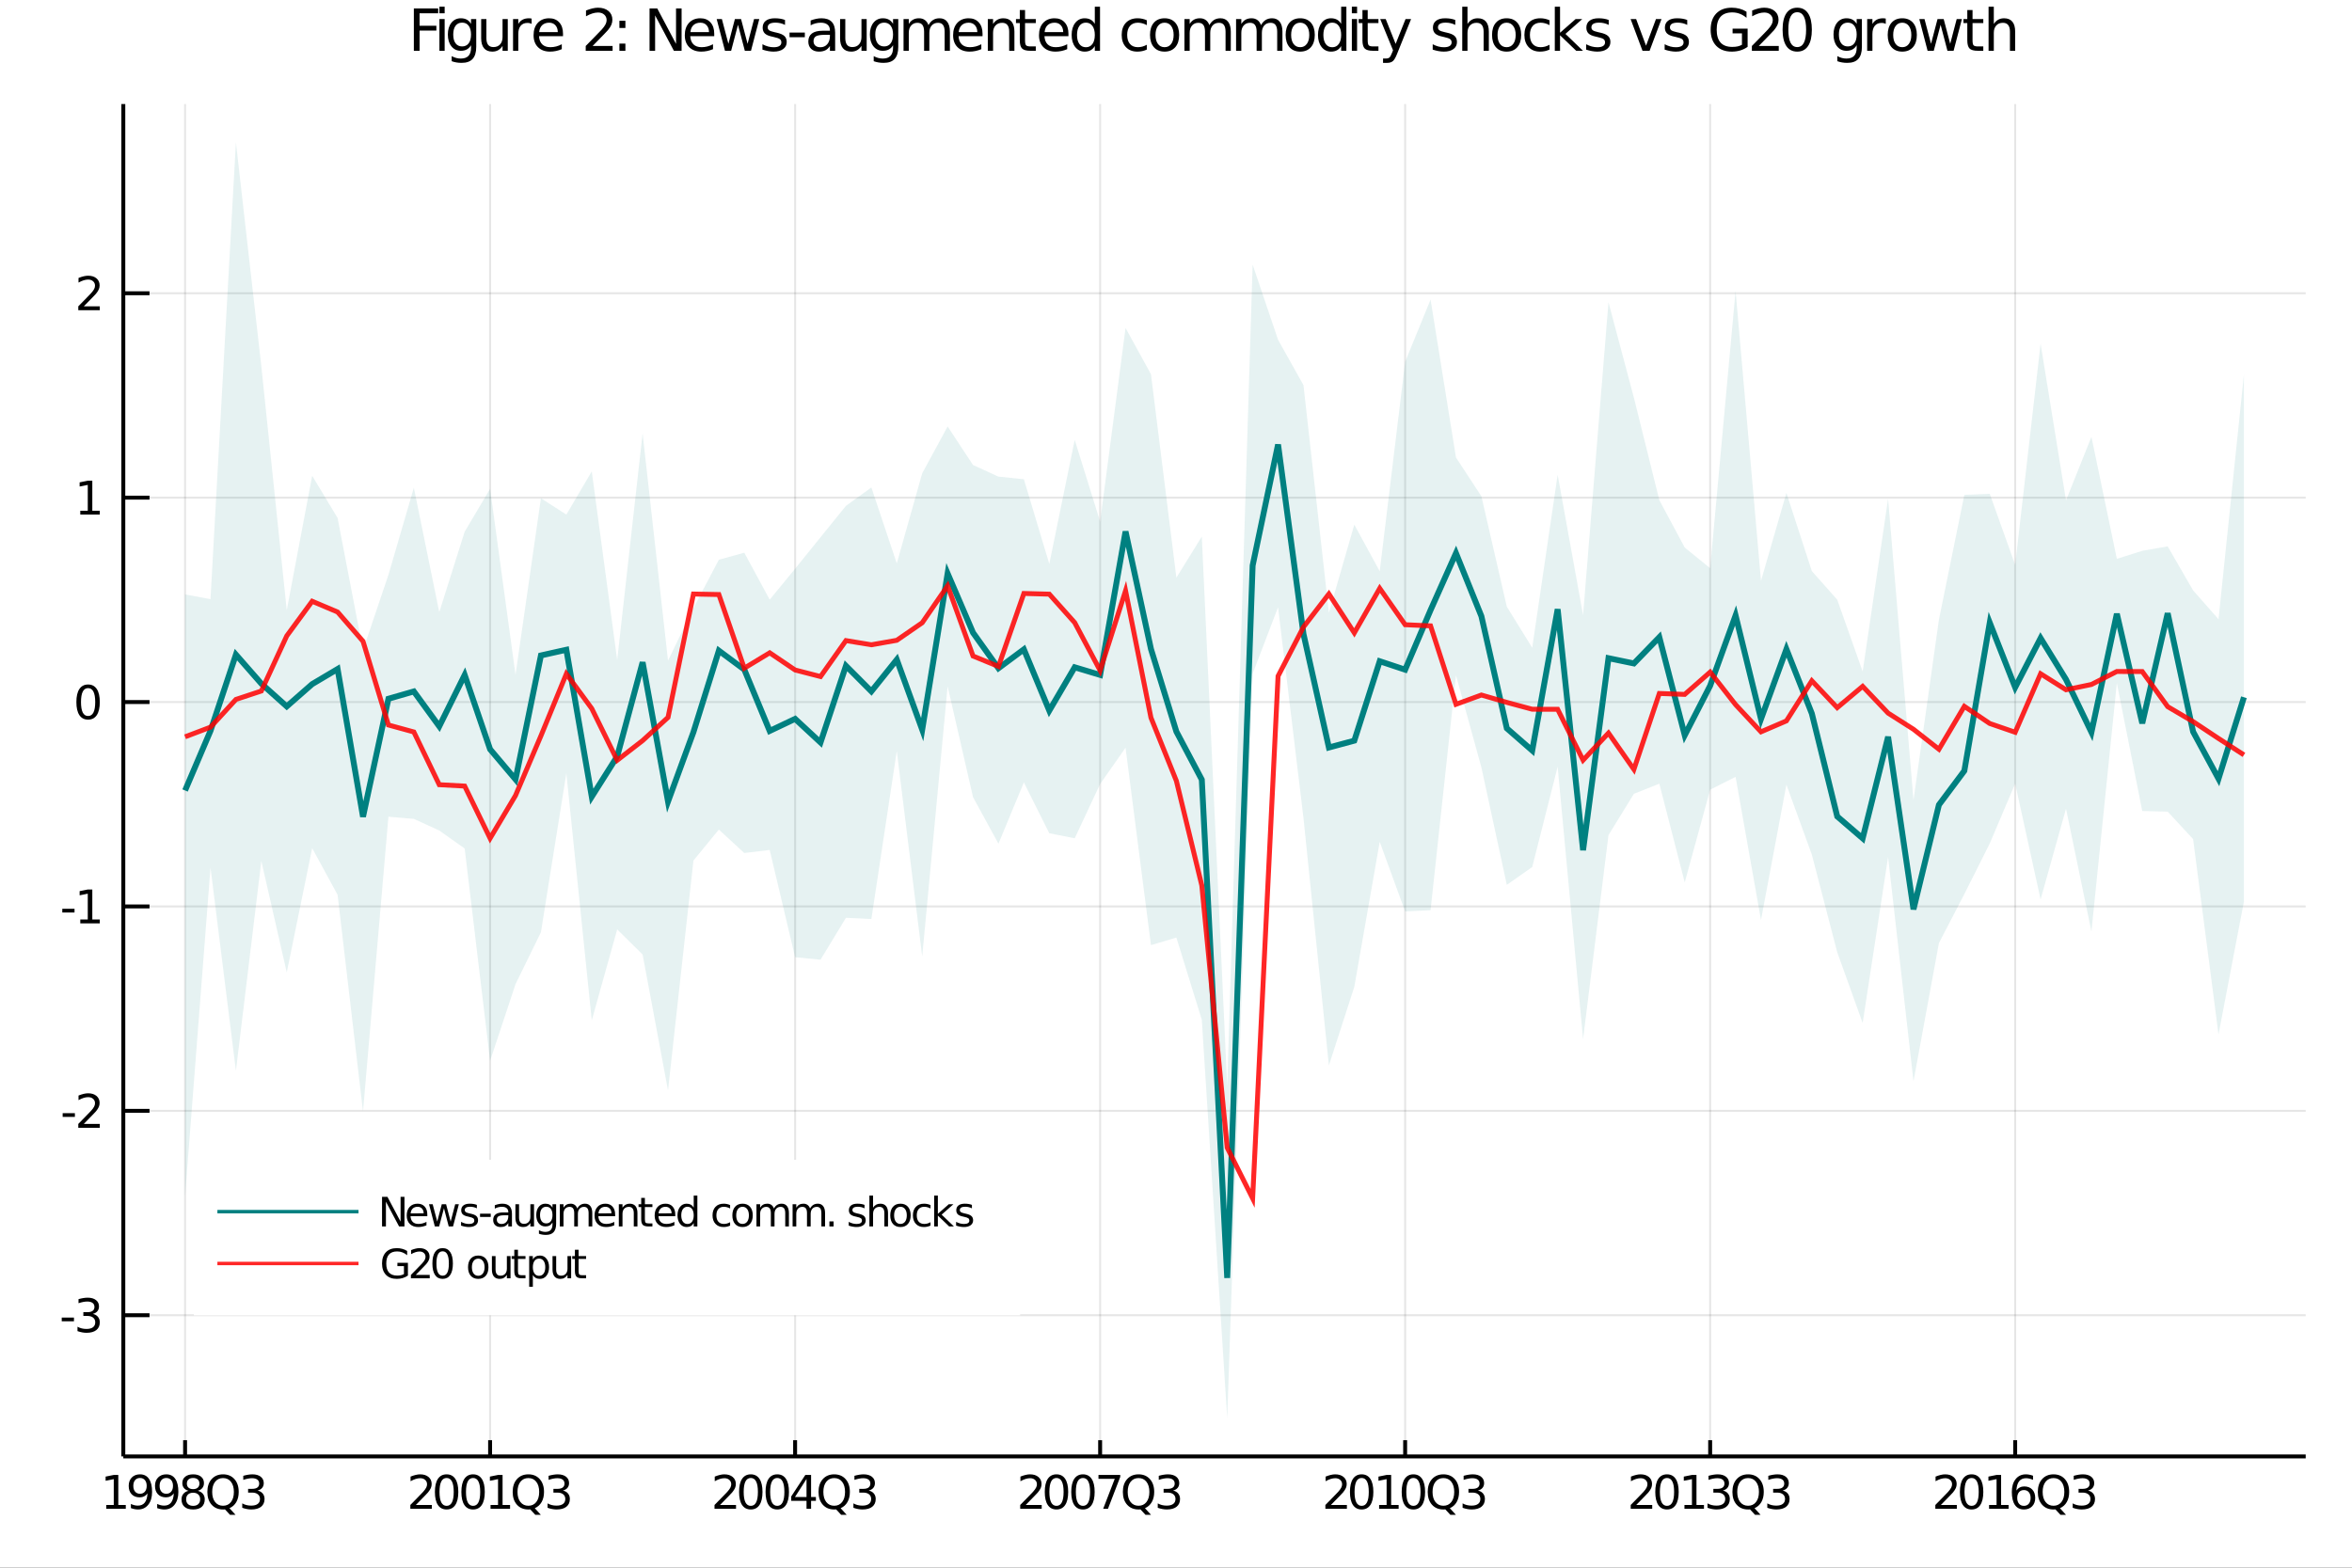 <?xml version="1.0" encoding="utf-8"?>
<svg xmlns="http://www.w3.org/2000/svg" xmlns:xlink="http://www.w3.org/1999/xlink" width="600" height="400" viewBox="0 0 2400 1600">
<rect x="0" y="0" width="2400" height="1600" fill="#333333" stroke="none"/>
<defs>
  <clipPath id="clip590">
    <rect x="0" y="0" width="2400" height="1600"/>
  </clipPath>
</defs>
<path clip-path="url(#clip590)" d="
M0 1600 L2400 1600 L2400 0 L0 0  Z
  " fill="#ffffff" fill-rule="evenodd" fill-opacity="1"/>
<defs>
  <clipPath id="clip591">
    <rect x="480" y="0" width="1681" height="1600"/>
  </clipPath>
</defs>
<path clip-path="url(#clip590)" d="
M125.835 1486.45 L2352.76 1486.45 L2352.76 106.192 L125.835 106.192  Z
  " fill="#ffffff" fill-rule="evenodd" fill-opacity="1"/>
<defs>
  <clipPath id="clip592">
    <rect x="125" y="106" width="2228" height="1381"/>
  </clipPath>
</defs>
<polyline clip-path="url(#clip592)" style="stroke:#000000; stroke-width:2; stroke-opacity:0.1; fill:none" points="
  188.861,1486.45 188.861,106.192 
  "/>
<polyline clip-path="url(#clip592)" style="stroke:#000000; stroke-width:2; stroke-opacity:0.1; fill:none" points="
  500.1,1486.45 500.1,106.192 
  "/>
<polyline clip-path="url(#clip592)" style="stroke:#000000; stroke-width:2; stroke-opacity:0.1; fill:none" points="
  811.34,1486.45 811.34,106.192 
  "/>
<polyline clip-path="url(#clip592)" style="stroke:#000000; stroke-width:2; stroke-opacity:0.1; fill:none" points="
  1122.58,1486.45 1122.58,106.192 
  "/>
<polyline clip-path="url(#clip592)" style="stroke:#000000; stroke-width:2; stroke-opacity:0.1; fill:none" points="
  1433.82,1486.45 1433.82,106.192 
  "/>
<polyline clip-path="url(#clip592)" style="stroke:#000000; stroke-width:2; stroke-opacity:0.1; fill:none" points="
  1745.06,1486.45 1745.06,106.192 
  "/>
<polyline clip-path="url(#clip592)" style="stroke:#000000; stroke-width:2; stroke-opacity:0.1; fill:none" points="
  2056.3,1486.45 2056.3,106.192 
  "/>
<polyline clip-path="url(#clip592)" style="stroke:#000000; stroke-width:2; stroke-opacity:0.1; fill:none" points="
  125.835,1342.33 2352.76,1342.33 
  "/>
<polyline clip-path="url(#clip592)" style="stroke:#000000; stroke-width:2; stroke-opacity:0.1; fill:none" points="
  125.835,1133.73 2352.76,1133.73 
  "/>
<polyline clip-path="url(#clip592)" style="stroke:#000000; stroke-width:2; stroke-opacity:0.1; fill:none" points="
  125.835,925.119 2352.76,925.119 
  "/>
<polyline clip-path="url(#clip592)" style="stroke:#000000; stroke-width:2; stroke-opacity:0.1; fill:none" points="
  125.835,716.513 2352.76,716.513 
  "/>
<polyline clip-path="url(#clip592)" style="stroke:#000000; stroke-width:2; stroke-opacity:0.1; fill:none" points="
  125.835,507.907 2352.76,507.907 
  "/>
<polyline clip-path="url(#clip592)" style="stroke:#000000; stroke-width:2; stroke-opacity:0.1; fill:none" points="
  125.835,299.301 2352.76,299.301 
  "/>
<polyline clip-path="url(#clip590)" style="stroke:#000000; stroke-width:4; stroke-opacity:1; fill:none" points="
  125.835,1486.45 2352.76,1486.45 
  "/>
<polyline clip-path="url(#clip590)" style="stroke:#000000; stroke-width:4; stroke-opacity:1; fill:none" points="
  125.835,1486.45 125.835,106.192 
  "/>
<polyline clip-path="url(#clip590)" style="stroke:#000000; stroke-width:4; stroke-opacity:1; fill:none" points="
  188.861,1486.45 188.861,1469.88 
  "/>
<polyline clip-path="url(#clip590)" style="stroke:#000000; stroke-width:4; stroke-opacity:1; fill:none" points="
  500.1,1486.45 500.1,1469.88 
  "/>
<polyline clip-path="url(#clip590)" style="stroke:#000000; stroke-width:4; stroke-opacity:1; fill:none" points="
  811.34,1486.45 811.34,1469.88 
  "/>
<polyline clip-path="url(#clip590)" style="stroke:#000000; stroke-width:4; stroke-opacity:1; fill:none" points="
  1122.58,1486.45 1122.58,1469.88 
  "/>
<polyline clip-path="url(#clip590)" style="stroke:#000000; stroke-width:4; stroke-opacity:1; fill:none" points="
  1433.82,1486.45 1433.82,1469.88 
  "/>
<polyline clip-path="url(#clip590)" style="stroke:#000000; stroke-width:4; stroke-opacity:1; fill:none" points="
  1745.06,1486.45 1745.06,1469.88 
  "/>
<polyline clip-path="url(#clip590)" style="stroke:#000000; stroke-width:4; stroke-opacity:1; fill:none" points="
  2056.3,1486.45 2056.3,1469.88 
  "/>
<polyline clip-path="url(#clip590)" style="stroke:#000000; stroke-width:4; stroke-opacity:1; fill:none" points="
  125.835,1342.33 152.558,1342.33 
  "/>
<polyline clip-path="url(#clip590)" style="stroke:#000000; stroke-width:4; stroke-opacity:1; fill:none" points="
  125.835,1133.73 152.558,1133.73 
  "/>
<polyline clip-path="url(#clip590)" style="stroke:#000000; stroke-width:4; stroke-opacity:1; fill:none" points="
  125.835,925.119 152.558,925.119 
  "/>
<polyline clip-path="url(#clip590)" style="stroke:#000000; stroke-width:4; stroke-opacity:1; fill:none" points="
  125.835,716.513 152.558,716.513 
  "/>
<polyline clip-path="url(#clip590)" style="stroke:#000000; stroke-width:4; stroke-opacity:1; fill:none" points="
  125.835,507.907 152.558,507.907 
  "/>
<polyline clip-path="url(#clip590)" style="stroke:#000000; stroke-width:4; stroke-opacity:1; fill:none" points="
  125.835,299.301 152.558,299.301 
  "/>
<path clip-path="url(#clip590)" d="M 0 0 M108.444 1535.98 L116.083 1535.98 L116.083 1509.62 L107.773 1511.29 L107.773 1507.03 L116.037 1505.36 L120.713 1505.36 L120.713 1535.98 L128.352 1535.98 L128.352 1539.92 L108.444 1539.92 L108.444 1535.98 Z" fill="#000000" fill-rule="evenodd" fill-opacity="1" /><path clip-path="url(#clip590)" d="M 0 0 M133.56 1539.2 L133.56 1534.94 Q135.319 1535.78 137.125 1536.22 Q138.93 1536.66 140.666 1536.66 Q145.296 1536.66 147.727 1533.55 Q150.18 1530.43 150.527 1524.09 Q149.185 1526.08 147.125 1527.14 Q145.065 1528.21 142.565 1528.21 Q137.379 1528.21 134.347 1525.08 Q131.338 1521.93 131.338 1516.49 Q131.338 1511.17 134.486 1507.95 Q137.634 1504.73 142.865 1504.73 Q148.861 1504.73 152.009 1509.34 Q155.18 1513.92 155.18 1522.67 Q155.18 1530.85 151.291 1535.73 Q147.426 1540.59 140.875 1540.59 Q139.115 1540.59 137.31 1540.24 Q135.504 1539.9 133.56 1539.2 M142.865 1524.55 Q146.014 1524.55 147.842 1522.4 Q149.694 1520.24 149.694 1516.49 Q149.694 1512.77 147.842 1510.61 Q146.014 1508.44 142.865 1508.44 Q139.717 1508.44 137.865 1510.61 Q136.037 1512.77 136.037 1516.49 Q136.037 1520.24 137.865 1522.4 Q139.717 1524.55 142.865 1524.55 Z" fill="#000000" fill-rule="evenodd" fill-opacity="1" /><path clip-path="url(#clip590)" d="M 0 0 M160.389 1539.2 L160.389 1534.94 Q162.148 1535.78 163.953 1536.22 Q165.759 1536.66 167.495 1536.66 Q172.125 1536.66 174.555 1533.55 Q177.009 1530.43 177.356 1524.09 Q176.013 1526.08 173.953 1527.14 Q171.893 1528.21 169.393 1528.21 Q164.208 1528.21 161.176 1525.08 Q158.166 1521.93 158.166 1516.49 Q158.166 1511.17 161.314 1507.95 Q164.463 1504.73 169.694 1504.73 Q175.689 1504.73 178.837 1509.34 Q182.009 1513.92 182.009 1522.67 Q182.009 1530.85 178.12 1535.73 Q174.254 1540.59 167.703 1540.59 Q165.944 1540.59 164.138 1540.24 Q162.333 1539.9 160.389 1539.2 M169.694 1524.55 Q172.842 1524.55 174.671 1522.4 Q176.523 1520.24 176.523 1516.49 Q176.523 1512.77 174.671 1510.61 Q172.842 1508.44 169.694 1508.44 Q166.546 1508.44 164.694 1510.61 Q162.865 1512.77 162.865 1516.49 Q162.865 1520.24 164.694 1522.4 Q166.546 1524.55 169.694 1524.55 Z" fill="#000000" fill-rule="evenodd" fill-opacity="1" /><path clip-path="url(#clip590)" d="M 0 0 M197.078 1523.51 Q193.745 1523.51 191.824 1525.29 Q189.925 1527.07 189.925 1530.2 Q189.925 1533.32 191.824 1535.11 Q193.745 1536.89 197.078 1536.89 Q200.411 1536.89 202.333 1535.11 Q204.254 1533.3 204.254 1530.2 Q204.254 1527.07 202.333 1525.29 Q200.435 1523.51 197.078 1523.51 M192.402 1521.52 Q189.393 1520.78 187.703 1518.72 Q186.037 1516.66 186.037 1513.69 Q186.037 1509.55 188.976 1507.14 Q191.939 1504.73 197.078 1504.73 Q202.24 1504.73 205.18 1507.14 Q208.12 1509.55 208.12 1513.69 Q208.12 1516.66 206.43 1518.72 Q204.763 1520.78 201.777 1521.52 Q205.157 1522.3 207.032 1524.6 Q208.93 1526.89 208.93 1530.2 Q208.93 1535.22 205.851 1537.91 Q202.796 1540.59 197.078 1540.59 Q191.361 1540.59 188.282 1537.91 Q185.226 1535.22 185.226 1530.2 Q185.226 1526.89 187.124 1524.6 Q189.023 1522.3 192.402 1521.52 M190.689 1514.13 Q190.689 1516.82 192.356 1518.32 Q194.046 1519.83 197.078 1519.83 Q200.087 1519.83 201.777 1518.32 Q203.49 1516.82 203.49 1514.13 Q203.49 1511.45 201.777 1509.94 Q200.087 1508.44 197.078 1508.44 Q194.046 1508.44 192.356 1509.94 Q190.689 1511.45 190.689 1514.13 Z" fill="#000000" fill-rule="evenodd" fill-opacity="1" /><path clip-path="url(#clip590)" d="M 0 0 M227.61 1508.53 Q222.518 1508.53 219.509 1512.33 Q216.522 1516.12 216.522 1522.67 Q216.522 1529.2 219.509 1533 Q222.518 1536.79 227.61 1536.79 Q232.703 1536.79 235.666 1533 Q238.652 1529.2 238.652 1522.67 Q238.652 1516.12 235.666 1512.33 Q232.703 1508.53 227.61 1508.53 M234.161 1539.29 L240.319 1546.03 L234.671 1546.03 L229.555 1540.5 Q228.791 1540.54 228.374 1540.57 Q227.981 1540.59 227.61 1540.59 Q220.319 1540.59 215.944 1535.73 Q211.592 1530.85 211.592 1522.67 Q211.592 1514.48 215.944 1509.62 Q220.319 1504.73 227.61 1504.73 Q234.879 1504.73 239.231 1509.62 Q243.583 1514.48 243.583 1522.67 Q243.583 1528.69 241.152 1532.98 Q238.745 1537.26 234.161 1539.29 Z" fill="#000000" fill-rule="evenodd" fill-opacity="1" /><path clip-path="url(#clip590)" d="M 0 0 M262.819 1521.29 Q266.175 1522 268.05 1524.27 Q269.948 1526.54 269.948 1529.87 Q269.948 1534.99 266.43 1537.79 Q262.911 1540.59 256.43 1540.59 Q254.254 1540.59 251.939 1540.15 Q249.647 1539.73 247.194 1538.88 L247.194 1534.36 Q249.138 1535.5 251.453 1536.08 Q253.768 1536.66 256.291 1536.66 Q260.689 1536.66 262.981 1534.92 Q265.295 1533.18 265.295 1529.87 Q265.295 1526.82 263.143 1525.11 Q261.013 1523.37 257.194 1523.37 L253.166 1523.37 L253.166 1519.53 L257.379 1519.53 Q260.828 1519.53 262.656 1518.16 Q264.485 1516.77 264.485 1514.18 Q264.485 1511.52 262.587 1510.11 Q260.712 1508.67 257.194 1508.67 Q255.272 1508.67 253.073 1509.09 Q250.874 1509.5 248.235 1510.38 L248.235 1506.22 Q250.897 1505.48 253.212 1505.11 Q255.55 1504.73 257.61 1504.73 Q262.934 1504.73 266.036 1507.17 Q269.138 1509.57 269.138 1513.69 Q269.138 1516.56 267.494 1518.55 Q265.851 1520.52 262.819 1521.29 Z" fill="#000000" fill-rule="evenodd" fill-opacity="1" /><path clip-path="url(#clip590)" d="M 0 0 M424.337 1535.98 L440.656 1535.98 L440.656 1539.92 L418.712 1539.92 L418.712 1535.98 Q421.374 1533.23 425.957 1528.6 Q430.564 1523.95 431.744 1522.61 Q433.99 1520.08 434.869 1518.35 Q435.772 1516.59 435.772 1514.9 Q435.772 1512.14 433.828 1510.41 Q431.906 1508.67 428.805 1508.67 Q426.605 1508.67 424.152 1509.43 Q421.721 1510.2 418.944 1511.75 L418.944 1507.03 Q421.768 1505.89 424.221 1505.31 Q426.675 1504.73 428.712 1504.73 Q434.082 1504.73 437.277 1507.42 Q440.471 1510.11 440.471 1514.6 Q440.471 1516.73 439.661 1518.65 Q438.874 1520.54 436.767 1523.14 Q436.189 1523.81 433.087 1527.03 Q429.985 1530.22 424.337 1535.98 Z" fill="#000000" fill-rule="evenodd" fill-opacity="1" /><path clip-path="url(#clip590)" d="M 0 0 M455.726 1508.44 Q452.115 1508.44 450.286 1512 Q448.48 1515.55 448.48 1522.67 Q448.48 1529.78 450.286 1533.35 Q452.115 1536.89 455.726 1536.89 Q459.36 1536.89 461.165 1533.35 Q462.994 1529.78 462.994 1522.67 Q462.994 1515.55 461.165 1512 Q459.36 1508.44 455.726 1508.44 M455.726 1504.73 Q461.536 1504.73 464.591 1509.34 Q467.67 1513.92 467.67 1522.67 Q467.67 1531.4 464.591 1536.01 Q461.536 1540.59 455.726 1540.59 Q449.916 1540.59 446.837 1536.01 Q443.781 1531.4 443.781 1522.67 Q443.781 1513.92 446.837 1509.34 Q449.916 1504.73 455.726 1504.73 Z" fill="#000000" fill-rule="evenodd" fill-opacity="1" /><path clip-path="url(#clip590)" d="M 0 0 M482.739 1508.44 Q479.128 1508.44 477.3 1512 Q475.494 1515.55 475.494 1522.67 Q475.494 1529.78 477.3 1533.35 Q479.128 1536.89 482.739 1536.89 Q486.374 1536.89 488.179 1533.35 Q490.008 1529.78 490.008 1522.67 Q490.008 1515.55 488.179 1512 Q486.374 1508.44 482.739 1508.44 M482.739 1504.73 Q488.55 1504.73 491.605 1509.34 Q494.684 1513.92 494.684 1522.67 Q494.684 1531.4 491.605 1536.01 Q488.55 1540.59 482.739 1540.59 Q476.929 1540.59 473.851 1536.01 Q470.795 1531.4 470.795 1522.67 Q470.795 1513.92 473.851 1509.34 Q476.929 1504.73 482.739 1504.73 Z" fill="#000000" fill-rule="evenodd" fill-opacity="1" /><path clip-path="url(#clip590)" d="M 0 0 M500.563 1535.98 L508.202 1535.98 L508.202 1509.62 L499.892 1511.29 L499.892 1507.03 L508.156 1505.36 L512.832 1505.36 L512.832 1535.98 L520.471 1535.98 L520.471 1539.92 L500.563 1539.92 L500.563 1535.98 Z" fill="#000000" fill-rule="evenodd" fill-opacity="1" /><path clip-path="url(#clip590)" d="M 0 0 M539.151 1508.53 Q534.059 1508.53 531.049 1512.33 Q528.063 1516.12 528.063 1522.67 Q528.063 1529.2 531.049 1533 Q534.059 1536.79 539.151 1536.79 Q544.244 1536.79 547.207 1533 Q550.193 1529.2 550.193 1522.67 Q550.193 1516.12 547.207 1512.33 Q544.244 1508.53 539.151 1508.53 M545.702 1539.29 L551.859 1546.03 L546.211 1546.03 L541.096 1540.5 Q540.332 1540.54 539.915 1540.57 Q539.522 1540.59 539.151 1540.59 Q531.86 1540.59 527.485 1535.73 Q523.133 1530.85 523.133 1522.67 Q523.133 1514.48 527.485 1509.62 Q531.86 1504.73 539.151 1504.73 Q546.42 1504.73 550.771 1509.62 Q555.123 1514.48 555.123 1522.67 Q555.123 1528.69 552.693 1532.98 Q550.285 1537.26 545.702 1539.29 Z" fill="#000000" fill-rule="evenodd" fill-opacity="1" /><path clip-path="url(#clip590)" d="M 0 0 M574.359 1521.29 Q577.716 1522 579.591 1524.27 Q581.489 1526.54 581.489 1529.87 Q581.489 1534.99 577.97 1537.79 Q574.452 1540.59 567.97 1540.59 Q565.795 1540.59 563.48 1540.15 Q561.188 1539.73 558.734 1538.88 L558.734 1534.36 Q560.679 1535.5 562.994 1536.08 Q565.308 1536.66 567.832 1536.66 Q572.23 1536.66 574.521 1534.92 Q576.836 1533.18 576.836 1529.87 Q576.836 1526.82 574.683 1525.11 Q572.554 1523.37 568.734 1523.37 L564.707 1523.37 L564.707 1519.53 L568.92 1519.53 Q572.369 1519.53 574.197 1518.16 Q576.026 1516.77 576.026 1514.18 Q576.026 1511.52 574.128 1510.11 Q572.253 1508.67 568.734 1508.67 Q566.813 1508.67 564.614 1509.09 Q562.415 1509.5 559.776 1510.38 L559.776 1506.22 Q562.438 1505.48 564.753 1505.11 Q567.091 1504.73 569.151 1504.73 Q574.475 1504.73 577.577 1507.17 Q580.679 1509.57 580.679 1513.69 Q580.679 1516.56 579.035 1518.55 Q577.392 1520.52 574.359 1521.29 Z" fill="#000000" fill-rule="evenodd" fill-opacity="1" /><path clip-path="url(#clip590)" d="M 0 0 M734.72 1535.98 L751.04 1535.98 L751.04 1539.92 L729.095 1539.92 L729.095 1535.98 Q731.757 1533.23 736.341 1528.6 Q740.947 1523.95 742.128 1522.61 Q744.373 1520.08 745.253 1518.35 Q746.156 1516.59 746.156 1514.9 Q746.156 1512.14 744.211 1510.41 Q742.29 1508.67 739.188 1508.67 Q736.989 1508.67 734.535 1509.43 Q732.105 1510.2 729.327 1511.75 L729.327 1507.03 Q732.151 1505.89 734.605 1505.31 Q737.058 1504.73 739.095 1504.73 Q744.466 1504.73 747.66 1507.42 Q750.855 1510.11 750.855 1514.6 Q750.855 1516.73 750.044 1518.65 Q749.257 1520.54 747.151 1523.14 Q746.572 1523.81 743.47 1527.03 Q740.369 1530.22 734.72 1535.98 Z" fill="#000000" fill-rule="evenodd" fill-opacity="1" /><path clip-path="url(#clip590)" d="M 0 0 M766.109 1508.44 Q762.498 1508.44 760.669 1512 Q758.864 1515.55 758.864 1522.67 Q758.864 1529.78 760.669 1533.35 Q762.498 1536.89 766.109 1536.89 Q769.743 1536.89 771.549 1533.35 Q773.378 1529.78 773.378 1522.67 Q773.378 1515.55 771.549 1512 Q769.743 1508.44 766.109 1508.44 M766.109 1504.73 Q771.919 1504.73 774.975 1509.34 Q778.054 1513.92 778.054 1522.67 Q778.054 1531.4 774.975 1536.01 Q771.919 1540.59 766.109 1540.59 Q760.299 1540.59 757.22 1536.01 Q754.165 1531.4 754.165 1522.67 Q754.165 1513.92 757.22 1509.34 Q760.299 1504.73 766.109 1504.73 Z" fill="#000000" fill-rule="evenodd" fill-opacity="1" /><path clip-path="url(#clip590)" d="M 0 0 M793.123 1508.44 Q789.512 1508.44 787.683 1512 Q785.878 1515.55 785.878 1522.67 Q785.878 1529.78 787.683 1533.35 Q789.512 1536.89 793.123 1536.89 Q796.757 1536.89 798.563 1533.35 Q800.391 1529.78 800.391 1522.67 Q800.391 1515.55 798.563 1512 Q796.757 1508.44 793.123 1508.44 M793.123 1504.73 Q798.933 1504.73 801.989 1509.34 Q805.067 1513.92 805.067 1522.67 Q805.067 1531.4 801.989 1536.01 Q798.933 1540.59 793.123 1540.59 Q787.313 1540.59 784.234 1536.01 Q781.178 1531.4 781.178 1522.67 Q781.178 1513.92 784.234 1509.34 Q787.313 1504.73 793.123 1504.73 Z" fill="#000000" fill-rule="evenodd" fill-opacity="1" /><path clip-path="url(#clip590)" d="M 0 0 M822.984 1509.43 L811.178 1527.88 L822.984 1527.88 L822.984 1509.43 M821.757 1505.36 L827.637 1505.36 L827.637 1527.88 L832.567 1527.88 L832.567 1531.77 L827.637 1531.77 L827.637 1539.92 L822.984 1539.92 L822.984 1531.77 L807.382 1531.77 L807.382 1527.26 L821.757 1505.36 Z" fill="#000000" fill-rule="evenodd" fill-opacity="1" /><path clip-path="url(#clip590)" d="M 0 0 M851.248 1508.53 Q846.155 1508.53 843.146 1512.33 Q840.16 1516.12 840.16 1522.67 Q840.16 1529.2 843.146 1533 Q846.155 1536.79 851.248 1536.79 Q856.34 1536.79 859.303 1533 Q862.289 1529.2 862.289 1522.67 Q862.289 1516.12 859.303 1512.33 Q856.34 1508.53 851.248 1508.53 M857.798 1539.29 L863.956 1546.03 L858.308 1546.03 L853.192 1540.5 Q852.428 1540.54 852.011 1540.57 Q851.618 1540.59 851.248 1540.59 Q843.956 1540.59 839.581 1535.73 Q835.229 1530.85 835.229 1522.67 Q835.229 1514.48 839.581 1509.62 Q843.956 1504.73 851.248 1504.73 Q858.516 1504.73 862.868 1509.62 Q867.22 1514.48 867.22 1522.67 Q867.22 1528.69 864.789 1532.98 Q862.382 1537.26 857.798 1539.29 Z" fill="#000000" fill-rule="evenodd" fill-opacity="1" /><path clip-path="url(#clip590)" d="M 0 0 M886.456 1521.29 Q889.812 1522 891.687 1524.27 Q893.585 1526.54 893.585 1529.87 Q893.585 1534.99 890.067 1537.79 Q886.548 1540.59 880.067 1540.59 Q877.891 1540.59 875.576 1540.15 Q873.284 1539.73 870.831 1538.88 L870.831 1534.36 Q872.775 1535.5 875.09 1536.08 Q877.405 1536.66 879.928 1536.66 Q884.326 1536.66 886.618 1534.92 Q888.933 1533.18 888.933 1529.87 Q888.933 1526.82 886.78 1525.11 Q884.65 1523.37 880.831 1523.37 L876.803 1523.37 L876.803 1519.53 L881.016 1519.53 Q884.465 1519.53 886.294 1518.16 Q888.122 1516.77 888.122 1514.18 Q888.122 1511.52 886.224 1510.11 Q884.349 1508.67 880.831 1508.67 Q878.909 1508.67 876.71 1509.09 Q874.511 1509.5 871.872 1510.38 L871.872 1506.22 Q874.534 1505.48 876.849 1505.11 Q879.187 1504.73 881.247 1504.73 Q886.571 1504.73 889.673 1507.17 Q892.775 1509.57 892.775 1513.69 Q892.775 1516.56 891.132 1518.55 Q889.488 1520.52 886.456 1521.29 Z" fill="#000000" fill-rule="evenodd" fill-opacity="1" /><path clip-path="url(#clip590)" d="M 0 0 M1046.65 1535.98 L1062.97 1535.98 L1062.97 1539.92 L1041.03 1539.92 L1041.03 1535.98 Q1043.69 1533.23 1048.28 1528.6 Q1052.88 1523.95 1054.06 1522.61 Q1056.31 1520.08 1057.19 1518.35 Q1058.09 1516.59 1058.09 1514.9 Q1058.09 1512.14 1056.15 1510.41 Q1054.22 1508.67 1051.12 1508.67 Q1048.92 1508.67 1046.47 1509.43 Q1044.04 1510.2 1041.26 1511.75 L1041.26 1507.03 Q1044.09 1505.89 1046.54 1505.31 Q1048.99 1504.73 1051.03 1504.73 Q1056.4 1504.73 1059.59 1507.42 Q1062.79 1510.11 1062.79 1514.6 Q1062.79 1516.73 1061.98 1518.65 Q1061.19 1520.54 1059.09 1523.14 Q1058.51 1523.81 1055.4 1527.03 Q1052.3 1530.22 1046.65 1535.98 Z" fill="#000000" fill-rule="evenodd" fill-opacity="1" /><path clip-path="url(#clip590)" d="M 0 0 M1078.04 1508.44 Q1074.43 1508.44 1072.6 1512 Q1070.8 1515.55 1070.8 1522.67 Q1070.8 1529.78 1072.6 1533.35 Q1074.43 1536.89 1078.04 1536.89 Q1081.68 1536.89 1083.48 1533.35 Q1085.31 1529.78 1085.31 1522.67 Q1085.31 1515.55 1083.48 1512 Q1081.68 1508.44 1078.04 1508.44 M1078.04 1504.73 Q1083.85 1504.73 1086.91 1509.34 Q1089.99 1513.92 1089.99 1522.67 Q1089.99 1531.4 1086.91 1536.01 Q1083.85 1540.59 1078.04 1540.59 Q1072.23 1540.59 1069.15 1536.01 Q1066.1 1531.4 1066.1 1522.67 Q1066.1 1513.92 1069.15 1509.34 Q1072.23 1504.73 1078.04 1504.73 Z" fill="#000000" fill-rule="evenodd" fill-opacity="1" /><path clip-path="url(#clip590)" d="M 0 0 M1105.06 1508.44 Q1101.45 1508.44 1099.62 1512 Q1097.81 1515.55 1097.81 1522.67 Q1097.81 1529.78 1099.62 1533.35 Q1101.45 1536.89 1105.06 1536.89 Q1108.69 1536.89 1110.5 1533.35 Q1112.33 1529.78 1112.33 1522.67 Q1112.33 1515.55 1110.5 1512 Q1108.69 1508.44 1105.06 1508.44 M1105.06 1504.73 Q1110.87 1504.73 1113.92 1509.34 Q1117 1513.92 1117 1522.67 Q1117 1531.4 1113.92 1536.01 Q1110.87 1540.59 1105.06 1540.59 Q1099.25 1540.59 1096.17 1536.01 Q1093.11 1531.4 1093.11 1522.67 Q1093.11 1513.92 1096.17 1509.34 Q1099.25 1504.73 1105.06 1504.73 Z" fill="#000000" fill-rule="evenodd" fill-opacity="1" /><path clip-path="url(#clip590)" d="M 0 0 M1120.89 1505.36 L1143.11 1505.36 L1143.11 1507.35 L1130.57 1539.92 L1125.68 1539.92 L1137.49 1509.3 L1120.89 1509.3 L1120.89 1505.36 Z" fill="#000000" fill-rule="evenodd" fill-opacity="1" /><path clip-path="url(#clip590)" d="M 0 0 M1161.79 1508.53 Q1156.7 1508.53 1153.69 1512.33 Q1150.71 1516.12 1150.71 1522.67 Q1150.71 1529.2 1153.69 1533 Q1156.7 1536.79 1161.79 1536.79 Q1166.89 1536.79 1169.85 1533 Q1172.83 1529.2 1172.83 1522.67 Q1172.83 1516.12 1169.85 1512.33 Q1166.89 1508.53 1161.79 1508.53 M1168.34 1539.29 L1174.5 1546.03 L1168.85 1546.03 L1163.74 1540.5 Q1162.97 1540.54 1162.56 1540.57 Q1162.16 1540.59 1161.79 1540.59 Q1154.5 1540.59 1150.13 1535.73 Q1145.77 1530.85 1145.77 1522.67 Q1145.77 1514.48 1150.13 1509.62 Q1154.5 1504.73 1161.79 1504.73 Q1169.06 1504.73 1173.41 1509.62 Q1177.77 1514.48 1177.77 1522.67 Q1177.77 1528.69 1175.33 1532.98 Q1172.93 1537.26 1168.34 1539.29 Z" fill="#000000" fill-rule="evenodd" fill-opacity="1" /><path clip-path="url(#clip590)" d="M 0 0 M1197 1521.29 Q1200.36 1522 1202.23 1524.27 Q1204.13 1526.54 1204.13 1529.87 Q1204.13 1534.99 1200.61 1537.79 Q1197.09 1540.59 1190.61 1540.59 Q1188.44 1540.59 1186.12 1540.15 Q1183.83 1539.73 1181.38 1538.88 L1181.38 1534.36 Q1183.32 1535.5 1185.64 1536.08 Q1187.95 1536.66 1190.47 1536.66 Q1194.87 1536.66 1197.16 1534.92 Q1199.48 1533.18 1199.48 1529.87 Q1199.48 1526.82 1197.33 1525.11 Q1195.2 1523.37 1191.38 1523.37 L1187.35 1523.37 L1187.35 1519.53 L1191.56 1519.53 Q1195.01 1519.53 1196.84 1518.16 Q1198.67 1516.77 1198.67 1514.18 Q1198.67 1511.52 1196.77 1510.11 Q1194.89 1508.67 1191.38 1508.67 Q1189.45 1508.67 1187.26 1509.09 Q1185.06 1509.5 1182.42 1510.38 L1182.42 1506.22 Q1185.08 1505.48 1187.39 1505.11 Q1189.73 1504.73 1191.79 1504.73 Q1197.12 1504.73 1200.22 1507.17 Q1203.32 1509.57 1203.32 1513.69 Q1203.32 1516.56 1201.68 1518.55 Q1200.03 1520.52 1197 1521.29 Z" fill="#000000" fill-rule="evenodd" fill-opacity="1" /><path clip-path="url(#clip590)" d="M 0 0 M1358.06 1535.98 L1374.38 1535.98 L1374.38 1539.92 L1352.43 1539.92 L1352.43 1535.98 Q1355.09 1533.23 1359.68 1528.6 Q1364.28 1523.95 1365.46 1522.61 Q1367.71 1520.08 1368.59 1518.35 Q1369.49 1516.59 1369.49 1514.9 Q1369.49 1512.14 1367.55 1510.41 Q1365.63 1508.67 1362.52 1508.67 Q1360.33 1508.67 1357.87 1509.43 Q1355.44 1510.2 1352.66 1511.75 L1352.66 1507.03 Q1355.49 1505.89 1357.94 1505.31 Q1360.39 1504.73 1362.43 1504.73 Q1367.8 1504.73 1371 1507.42 Q1374.19 1510.11 1374.19 1514.6 Q1374.19 1516.73 1373.38 1518.65 Q1372.59 1520.54 1370.49 1523.14 Q1369.91 1523.81 1366.81 1527.03 Q1363.7 1530.22 1358.06 1535.98 Z" fill="#000000" fill-rule="evenodd" fill-opacity="1" /><path clip-path="url(#clip590)" d="M 0 0 M1389.45 1508.44 Q1385.83 1508.44 1384.01 1512 Q1382.2 1515.55 1382.2 1522.67 Q1382.2 1529.78 1384.01 1533.35 Q1385.83 1536.89 1389.45 1536.89 Q1393.08 1536.89 1394.89 1533.35 Q1396.71 1529.78 1396.71 1522.67 Q1396.71 1515.55 1394.89 1512 Q1393.08 1508.44 1389.45 1508.44 M1389.45 1504.73 Q1395.26 1504.73 1398.31 1509.34 Q1401.39 1513.92 1401.39 1522.67 Q1401.39 1531.4 1398.31 1536.01 Q1395.26 1540.59 1389.45 1540.59 Q1383.64 1540.59 1380.56 1536.01 Q1377.5 1531.4 1377.5 1522.67 Q1377.5 1513.92 1380.56 1509.34 Q1383.64 1504.73 1389.45 1504.73 Z" fill="#000000" fill-rule="evenodd" fill-opacity="1" /><path clip-path="url(#clip590)" d="M 0 0 M1407.27 1535.98 L1414.91 1535.98 L1414.91 1509.62 L1406.6 1511.29 L1406.6 1507.03 L1414.86 1505.36 L1419.54 1505.36 L1419.54 1535.98 L1427.18 1535.98 L1427.18 1539.92 L1407.27 1539.92 L1407.27 1535.98 Z" fill="#000000" fill-rule="evenodd" fill-opacity="1" /><path clip-path="url(#clip590)" d="M 0 0 M1442.25 1508.44 Q1438.63 1508.44 1436.81 1512 Q1435 1515.55 1435 1522.67 Q1435 1529.78 1436.81 1533.35 Q1438.63 1536.89 1442.25 1536.89 Q1445.88 1536.89 1447.69 1533.35 Q1449.51 1529.78 1449.51 1522.67 Q1449.51 1515.55 1447.69 1512 Q1445.88 1508.44 1442.25 1508.44 M1442.25 1504.73 Q1448.06 1504.73 1451.11 1509.34 Q1454.19 1513.92 1454.19 1522.67 Q1454.19 1531.4 1451.11 1536.01 Q1448.06 1540.59 1442.25 1540.59 Q1436.44 1540.59 1433.36 1536.01 Q1430.3 1531.4 1430.3 1522.67 Q1430.3 1513.92 1433.36 1509.34 Q1436.44 1504.73 1442.25 1504.73 Z" fill="#000000" fill-rule="evenodd" fill-opacity="1" /><path clip-path="url(#clip590)" d="M 0 0 M1472.87 1508.53 Q1467.78 1508.53 1464.77 1512.33 Q1461.78 1516.12 1461.78 1522.67 Q1461.78 1529.2 1464.77 1533 Q1467.78 1536.79 1472.87 1536.79 Q1477.96 1536.79 1480.93 1533 Q1483.91 1529.2 1483.91 1522.67 Q1483.91 1516.12 1480.93 1512.33 Q1477.96 1508.53 1472.87 1508.53 M1479.42 1539.29 L1485.58 1546.03 L1479.93 1546.03 L1474.82 1540.5 Q1474.05 1540.54 1473.63 1540.57 Q1473.24 1540.59 1472.87 1540.59 Q1465.58 1540.59 1461.2 1535.73 Q1456.85 1530.85 1456.85 1522.67 Q1456.85 1514.48 1461.2 1509.62 Q1465.58 1504.73 1472.87 1504.73 Q1480.14 1504.73 1484.49 1509.62 Q1488.84 1514.48 1488.84 1522.67 Q1488.84 1528.69 1486.41 1532.98 Q1484.01 1537.26 1479.42 1539.29 Z" fill="#000000" fill-rule="evenodd" fill-opacity="1" /><path clip-path="url(#clip590)" d="M 0 0 M1508.08 1521.29 Q1511.44 1522 1513.31 1524.27 Q1515.21 1526.54 1515.21 1529.87 Q1515.21 1534.99 1511.69 1537.79 Q1508.17 1540.59 1501.69 1540.59 Q1499.51 1540.59 1497.2 1540.15 Q1494.91 1539.73 1492.45 1538.88 L1492.45 1534.36 Q1494.4 1535.5 1496.71 1536.08 Q1499.03 1536.66 1501.55 1536.66 Q1505.95 1536.66 1508.24 1534.92 Q1510.56 1533.18 1510.56 1529.87 Q1510.56 1526.82 1508.4 1525.11 Q1506.27 1523.37 1502.45 1523.37 L1498.43 1523.37 L1498.43 1519.53 L1502.64 1519.53 Q1506.09 1519.53 1507.92 1518.16 Q1509.75 1516.77 1509.75 1514.18 Q1509.75 1511.52 1507.85 1510.11 Q1505.97 1508.67 1502.45 1508.67 Q1500.53 1508.67 1498.33 1509.09 Q1496.13 1509.5 1493.5 1510.38 L1493.5 1506.22 Q1496.16 1505.48 1498.47 1505.11 Q1500.81 1504.73 1502.87 1504.73 Q1508.19 1504.73 1511.3 1507.17 Q1514.4 1509.57 1514.4 1513.69 Q1514.4 1516.56 1512.75 1518.55 Q1511.11 1520.52 1508.08 1521.29 Z" fill="#000000" fill-rule="evenodd" fill-opacity="1" /><path clip-path="url(#clip590)" d="M 0 0 M1669.62 1535.98 L1685.94 1535.98 L1685.94 1539.92 L1664 1539.92 L1664 1535.98 Q1666.66 1533.23 1671.24 1528.6 Q1675.85 1523.95 1677.03 1522.61 Q1679.27 1520.08 1680.15 1518.35 Q1681.06 1516.59 1681.06 1514.9 Q1681.06 1512.14 1679.11 1510.41 Q1677.19 1508.67 1674.09 1508.67 Q1671.89 1508.67 1669.44 1509.43 Q1667 1510.2 1664.23 1511.75 L1664.23 1507.03 Q1667.05 1505.89 1669.5 1505.31 Q1671.96 1504.73 1674 1504.73 Q1679.37 1504.73 1682.56 1507.42 Q1685.75 1510.11 1685.75 1514.6 Q1685.75 1516.73 1684.94 1518.65 Q1684.16 1520.54 1682.05 1523.14 Q1681.47 1523.81 1678.37 1527.03 Q1675.27 1530.22 1669.62 1535.98 Z" fill="#000000" fill-rule="evenodd" fill-opacity="1" /><path clip-path="url(#clip590)" d="M 0 0 M1701.01 1508.44 Q1697.4 1508.44 1695.57 1512 Q1693.76 1515.55 1693.76 1522.67 Q1693.76 1529.78 1695.57 1533.35 Q1697.4 1536.89 1701.01 1536.89 Q1704.64 1536.89 1706.45 1533.35 Q1708.28 1529.78 1708.28 1522.67 Q1708.28 1515.55 1706.45 1512 Q1704.64 1508.44 1701.01 1508.44 M1701.01 1504.73 Q1706.82 1504.73 1709.88 1509.34 Q1712.95 1513.92 1712.95 1522.67 Q1712.95 1531.4 1709.88 1536.01 Q1706.82 1540.59 1701.01 1540.59 Q1695.2 1540.59 1692.12 1536.01 Q1689.06 1531.4 1689.06 1522.67 Q1689.06 1513.92 1692.12 1509.34 Q1695.2 1504.73 1701.01 1504.73 Z" fill="#000000" fill-rule="evenodd" fill-opacity="1" /><path clip-path="url(#clip590)" d="M 0 0 M1718.83 1535.98 L1726.47 1535.98 L1726.47 1509.62 L1718.16 1511.29 L1718.16 1507.03 L1726.43 1505.36 L1731.1 1505.36 L1731.1 1535.98 L1738.74 1535.98 L1738.74 1539.92 L1718.83 1539.92 L1718.83 1535.98 Z" fill="#000000" fill-rule="evenodd" fill-opacity="1" /><path clip-path="url(#clip590)" d="M 0 0 M1757.98 1521.29 Q1761.33 1522 1763.21 1524.27 Q1765.11 1526.54 1765.11 1529.87 Q1765.11 1534.99 1761.59 1537.79 Q1758.07 1540.59 1751.59 1540.59 Q1749.41 1540.59 1747.1 1540.15 Q1744.81 1539.73 1742.35 1538.88 L1742.35 1534.36 Q1744.3 1535.5 1746.61 1536.08 Q1748.93 1536.66 1751.45 1536.66 Q1755.85 1536.66 1758.14 1534.92 Q1760.45 1533.18 1760.45 1529.87 Q1760.45 1526.82 1758.3 1525.11 Q1756.17 1523.37 1752.35 1523.37 L1748.32 1523.37 L1748.32 1519.53 L1752.54 1519.53 Q1755.99 1519.53 1757.81 1518.16 Q1759.64 1516.77 1759.64 1514.18 Q1759.64 1511.52 1757.75 1510.11 Q1755.87 1508.67 1752.35 1508.67 Q1750.43 1508.67 1748.23 1509.09 Q1746.03 1509.5 1743.39 1510.38 L1743.39 1506.22 Q1746.06 1505.48 1748.37 1505.11 Q1750.71 1504.73 1752.77 1504.73 Q1758.09 1504.73 1761.19 1507.17 Q1764.3 1509.57 1764.3 1513.69 Q1764.3 1516.56 1762.65 1518.55 Q1761.01 1520.52 1757.98 1521.29 Z" fill="#000000" fill-rule="evenodd" fill-opacity="1" /><path clip-path="url(#clip590)" d="M 0 0 M1783.79 1508.53 Q1778.69 1508.53 1775.68 1512.33 Q1772.7 1516.12 1772.7 1522.67 Q1772.7 1529.2 1775.68 1533 Q1778.69 1536.79 1783.79 1536.79 Q1788.88 1536.79 1791.84 1533 Q1794.83 1529.2 1794.83 1522.67 Q1794.83 1516.12 1791.84 1512.33 Q1788.88 1508.53 1783.79 1508.53 M1790.34 1539.29 L1796.49 1546.03 L1790.85 1546.03 L1785.73 1540.5 Q1784.97 1540.54 1784.55 1540.57 Q1784.16 1540.59 1783.79 1540.59 Q1776.5 1540.59 1772.12 1535.73 Q1767.77 1530.85 1767.77 1522.67 Q1767.77 1514.48 1772.12 1509.62 Q1776.5 1504.73 1783.79 1504.73 Q1791.06 1504.73 1795.41 1509.62 Q1799.76 1514.48 1799.76 1522.67 Q1799.76 1528.69 1797.33 1532.98 Q1794.92 1537.26 1790.34 1539.29 Z" fill="#000000" fill-rule="evenodd" fill-opacity="1" /><path clip-path="url(#clip590)" d="M 0 0 M1818.99 1521.29 Q1822.35 1522 1824.23 1524.27 Q1826.12 1526.54 1826.12 1529.87 Q1826.12 1534.99 1822.61 1537.79 Q1819.09 1540.59 1812.61 1540.59 Q1810.43 1540.59 1808.12 1540.15 Q1805.82 1539.73 1803.37 1538.88 L1803.37 1534.36 Q1805.31 1535.5 1807.63 1536.08 Q1809.94 1536.66 1812.47 1536.66 Q1816.87 1536.66 1819.16 1534.92 Q1821.47 1533.18 1821.47 1529.87 Q1821.47 1526.82 1819.32 1525.11 Q1817.19 1523.37 1813.37 1523.37 L1809.34 1523.37 L1809.34 1519.53 L1813.56 1519.53 Q1817 1519.53 1818.83 1518.16 Q1820.66 1516.77 1820.66 1514.18 Q1820.66 1511.52 1818.76 1510.11 Q1816.89 1508.67 1813.37 1508.67 Q1811.45 1508.67 1809.25 1509.09 Q1807.05 1509.5 1804.41 1510.38 L1804.41 1506.22 Q1807.07 1505.48 1809.39 1505.11 Q1811.73 1504.73 1813.79 1504.73 Q1819.11 1504.73 1822.21 1507.17 Q1825.31 1509.57 1825.31 1513.69 Q1825.31 1516.56 1823.67 1518.55 Q1822.03 1520.52 1818.99 1521.29 Z" fill="#000000" fill-rule="evenodd" fill-opacity="1" /><path clip-path="url(#clip590)" d="M 0 0 M1980.46 1535.98 L1996.77 1535.98 L1996.77 1539.92 L1974.83 1539.92 L1974.83 1535.98 Q1977.49 1533.23 1982.08 1528.6 Q1986.68 1523.95 1987.86 1522.61 Q1990.11 1520.08 1990.99 1518.35 Q1991.89 1516.59 1991.89 1514.9 Q1991.89 1512.14 1989.95 1510.41 Q1988.02 1508.67 1984.92 1508.67 Q1982.72 1508.67 1980.27 1509.43 Q1977.84 1510.2 1975.06 1511.75 L1975.06 1507.03 Q1977.89 1505.89 1980.34 1505.31 Q1982.79 1504.73 1984.83 1504.73 Q1990.2 1504.73 1993.4 1507.42 Q1996.59 1510.11 1996.59 1514.6 Q1996.59 1516.73 1995.78 1518.65 Q1994.99 1520.54 1992.89 1523.14 Q1992.31 1523.81 1989.21 1527.03 Q1986.1 1530.22 1980.46 1535.98 Z" fill="#000000" fill-rule="evenodd" fill-opacity="1" /><path clip-path="url(#clip590)" d="M 0 0 M2011.84 1508.44 Q2008.23 1508.44 2006.4 1512 Q2004.6 1515.55 2004.6 1522.67 Q2004.6 1529.78 2006.4 1533.35 Q2008.23 1536.89 2011.84 1536.89 Q2015.48 1536.89 2017.28 1533.35 Q2019.11 1529.78 2019.11 1522.67 Q2019.11 1515.55 2017.28 1512 Q2015.48 1508.44 2011.84 1508.44 M2011.84 1504.73 Q2017.65 1504.73 2020.71 1509.34 Q2023.79 1513.92 2023.79 1522.67 Q2023.79 1531.4 2020.71 1536.01 Q2017.65 1540.59 2011.84 1540.59 Q2006.03 1540.59 2002.96 1536.01 Q1999.9 1531.4 1999.9 1522.67 Q1999.9 1513.92 2002.96 1509.34 Q2006.03 1504.73 2011.84 1504.73 Z" fill="#000000" fill-rule="evenodd" fill-opacity="1" /><path clip-path="url(#clip590)" d="M 0 0 M2029.67 1535.98 L2037.31 1535.98 L2037.31 1509.62 L2029 1511.29 L2029 1507.03 L2037.26 1505.36 L2041.94 1505.36 L2041.94 1535.98 L2049.58 1535.98 L2049.58 1539.92 L2029.67 1539.92 L2029.67 1535.98 Z" fill="#000000" fill-rule="evenodd" fill-opacity="1" /><path clip-path="url(#clip590)" d="M 0 0 M2065.22 1520.78 Q2062.08 1520.78 2060.22 1522.93 Q2058.39 1525.08 2058.39 1528.83 Q2058.39 1532.56 2060.22 1534.73 Q2062.08 1536.89 2065.22 1536.89 Q2068.37 1536.89 2070.2 1534.73 Q2072.05 1532.56 2072.05 1528.83 Q2072.05 1525.08 2070.2 1522.93 Q2068.37 1520.78 2065.22 1520.78 M2074.51 1506.12 L2074.51 1510.38 Q2072.75 1509.55 2070.94 1509.11 Q2069.16 1508.67 2067.4 1508.67 Q2062.77 1508.67 2060.32 1511.8 Q2057.89 1514.92 2057.54 1521.24 Q2058.9 1519.23 2060.96 1518.16 Q2063.02 1517.07 2065.5 1517.07 Q2070.71 1517.07 2073.72 1520.24 Q2076.75 1523.39 2076.75 1528.83 Q2076.75 1534.16 2073.6 1537.37 Q2070.45 1540.59 2065.22 1540.59 Q2059.23 1540.59 2056.06 1536.01 Q2052.89 1531.4 2052.89 1522.67 Q2052.89 1514.48 2056.77 1509.62 Q2060.66 1504.73 2067.21 1504.73 Q2068.97 1504.73 2070.76 1505.08 Q2072.56 1505.43 2074.51 1506.12 Z" fill="#000000" fill-rule="evenodd" fill-opacity="1" /><path clip-path="url(#clip590)" d="M 0 0 M2095.43 1508.53 Q2090.34 1508.53 2087.33 1512.33 Q2084.34 1516.12 2084.34 1522.67 Q2084.34 1529.2 2087.33 1533 Q2090.34 1536.79 2095.43 1536.79 Q2100.52 1536.79 2103.49 1533 Q2106.47 1529.2 2106.47 1522.67 Q2106.47 1516.12 2103.49 1512.33 Q2100.52 1508.53 2095.43 1508.53 M2101.98 1539.29 L2108.14 1546.03 L2102.49 1546.03 L2097.38 1540.5 Q2096.61 1540.54 2096.2 1540.57 Q2095.8 1540.59 2095.43 1540.59 Q2088.14 1540.59 2083.77 1535.73 Q2079.41 1530.85 2079.41 1522.67 Q2079.41 1514.48 2083.77 1509.62 Q2088.14 1504.73 2095.43 1504.73 Q2102.7 1504.73 2107.05 1509.62 Q2111.4 1514.48 2111.4 1522.67 Q2111.4 1528.69 2108.97 1532.98 Q2106.57 1537.26 2101.98 1539.29 Z" fill="#000000" fill-rule="evenodd" fill-opacity="1" /><path clip-path="url(#clip590)" d="M 0 0 M2130.64 1521.29 Q2134 1522 2135.87 1524.27 Q2137.77 1526.54 2137.77 1529.87 Q2137.77 1534.99 2134.25 1537.79 Q2130.73 1540.59 2124.25 1540.59 Q2122.08 1540.59 2119.76 1540.15 Q2117.47 1539.73 2115.01 1538.88 L2115.01 1534.36 Q2116.96 1535.5 2119.27 1536.08 Q2121.59 1536.66 2124.11 1536.66 Q2128.51 1536.66 2130.8 1534.92 Q2133.12 1533.18 2133.12 1529.87 Q2133.12 1526.82 2130.96 1525.11 Q2128.83 1523.37 2125.01 1523.37 L2120.99 1523.37 L2120.99 1519.53 L2125.2 1519.53 Q2128.65 1519.53 2130.48 1518.16 Q2132.31 1516.77 2132.31 1514.18 Q2132.31 1511.52 2130.41 1510.11 Q2128.53 1508.67 2125.01 1508.67 Q2123.09 1508.67 2120.89 1509.09 Q2118.7 1509.5 2116.06 1510.38 L2116.06 1506.22 Q2118.72 1505.48 2121.03 1505.11 Q2123.37 1504.73 2125.43 1504.73 Q2130.76 1504.73 2133.86 1507.17 Q2136.96 1509.57 2136.96 1513.69 Q2136.96 1516.56 2135.32 1518.55 Q2133.67 1520.52 2130.64 1521.29 Z" fill="#000000" fill-rule="evenodd" fill-opacity="1" /><path clip-path="url(#clip590)" d="M 0 0 M62.992 1344.73 L75.469 1344.73 L75.469 1348.52 L62.992 1348.52 L62.992 1344.73 Z" fill="#000000" fill-rule="evenodd" fill-opacity="1" /><path clip-path="url(#clip590)" d="M 0 0 M94.705 1340.98 Q98.061 1341.69 99.936 1343.96 Q101.835 1346.23 101.835 1349.57 Q101.835 1354.68 98.316 1357.48 Q94.797 1360.28 88.316 1360.28 Q86.14 1360.28 83.825 1359.84 Q81.534 1359.43 79.08 1358.57 L79.08 1354.06 Q81.024 1355.19 83.339 1355.77 Q85.654 1356.35 88.177 1356.35 Q92.575 1356.35 94.867 1354.61 Q97.182 1352.88 97.182 1349.57 Q97.182 1346.51 95.029 1344.8 Q92.899 1343.06 89.08 1343.06 L85.052 1343.06 L85.052 1339.22 L89.265 1339.22 Q92.714 1339.22 94.543 1337.85 Q96.372 1336.46 96.372 1333.87 Q96.372 1331.21 94.473 1329.8 Q92.598 1328.36 89.08 1328.36 Q87.159 1328.36 84.96 1328.78 Q82.76 1329.19 80.122 1330.07 L80.122 1325.91 Q82.784 1325.17 85.099 1324.8 Q87.436 1324.43 89.497 1324.43 Q94.821 1324.43 97.922 1326.86 Q101.024 1329.26 101.024 1333.38 Q101.024 1336.25 99.381 1338.25 Q97.737 1340.21 94.705 1340.98 Z" fill="#000000" fill-rule="evenodd" fill-opacity="1" /><path clip-path="url(#clip590)" d="M 0 0 M63.941 1136.12 L76.418 1136.12 L76.418 1139.92 L63.941 1139.92 L63.941 1136.12 Z" fill="#000000" fill-rule="evenodd" fill-opacity="1" /><path clip-path="url(#clip590)" d="M 0 0 M85.515 1147.07 L101.835 1147.07 L101.835 1151.01 L79.89 1151.01 L79.89 1147.07 Q82.552 1144.32 87.135 1139.69 Q91.742 1135.03 92.922 1133.69 Q95.168 1131.17 96.047 1129.43 Q96.95 1127.67 96.95 1125.98 Q96.95 1123.23 95.006 1121.49 Q93.085 1119.76 89.983 1119.76 Q87.784 1119.76 85.33 1120.52 Q82.899 1121.28 80.122 1122.83 L80.122 1118.11 Q82.946 1116.98 85.399 1116.4 Q87.853 1115.82 89.89 1115.82 Q95.26 1115.82 98.455 1118.51 Q101.649 1121.19 101.649 1125.68 Q101.649 1127.81 100.839 1129.73 Q100.052 1131.63 97.946 1134.22 Q97.367 1134.89 94.265 1138.11 Q91.163 1141.31 85.515 1147.07 Z" fill="#000000" fill-rule="evenodd" fill-opacity="1" /><path clip-path="url(#clip590)" d="M 0 0 M63.571 927.515 L76.048 927.515 L76.048 931.311 L63.571 931.311 L63.571 927.515 Z" fill="#000000" fill-rule="evenodd" fill-opacity="1" /><path clip-path="url(#clip590)" d="M 0 0 M81.927 938.464 L89.566 938.464 L89.566 912.098 L81.256 913.765 L81.256 909.506 L89.52 907.839 L94.196 907.839 L94.196 938.464 L101.835 938.464 L101.835 942.399 L81.927 942.399 L81.927 938.464 Z" fill="#000000" fill-rule="evenodd" fill-opacity="1" /><path clip-path="url(#clip590)" d="M 0 0 M89.89 702.312 Q86.279 702.312 84.45 705.876 Q82.645 709.418 82.645 716.548 Q82.645 723.654 84.45 727.219 Q86.279 730.761 89.89 730.761 Q93.524 730.761 95.33 727.219 Q97.159 723.654 97.159 716.548 Q97.159 709.418 95.33 705.876 Q93.524 702.312 89.89 702.312 M89.89 698.608 Q95.7 698.608 98.756 703.214 Q101.835 707.798 101.835 716.548 Q101.835 725.275 98.756 729.881 Q95.7 734.464 89.89 734.464 Q84.08 734.464 81.001 729.881 Q77.946 725.275 77.946 716.548 Q77.946 707.798 81.001 703.214 Q84.08 698.608 89.89 698.608 Z" fill="#000000" fill-rule="evenodd" fill-opacity="1" /><path clip-path="url(#clip590)" d="M 0 0 M81.927 521.252 L89.566 521.252 L89.566 494.886 L81.256 496.553 L81.256 492.294 L89.52 490.627 L94.196 490.627 L94.196 521.252 L101.835 521.252 L101.835 525.187 L81.927 525.187 L81.927 521.252 Z" fill="#000000" fill-rule="evenodd" fill-opacity="1" /><path clip-path="url(#clip590)" d="M 0 0 M85.515 312.646 L101.835 312.646 L101.835 316.581 L79.89 316.581 L79.89 312.646 Q82.552 309.891 87.135 305.261 Q91.742 300.609 92.922 299.266 Q95.168 296.743 96.047 295.007 Q96.95 293.248 96.95 291.558 Q96.95 288.803 95.006 287.067 Q93.085 285.331 89.983 285.331 Q87.784 285.331 85.33 286.095 Q82.899 286.859 80.122 288.41 L80.122 283.687 Q82.946 282.553 85.399 281.974 Q87.853 281.396 89.89 281.396 Q95.26 281.396 98.455 284.081 Q101.649 286.766 101.649 291.257 Q101.649 293.386 100.839 295.308 Q100.052 297.206 97.946 299.798 Q97.367 300.47 94.265 303.687 Q91.163 306.882 85.515 312.646 Z" fill="#000000" fill-rule="evenodd" fill-opacity="1" /><path clip-path="url(#clip590)" d="M 0 0 M422.3 8.64 L447.126 8.64 L447.126 13.559 L428.145 13.559 L428.145 26.29 L445.275 26.29 L445.275 31.209 L428.145 31.209 L428.145 51.84 L422.3 51.84 L422.3 8.64 Z" fill="#000000" fill-rule="evenodd" fill-opacity="1" /><path clip-path="url(#clip590)" d="M 0 0 M448.4 19.433 L453.724 19.433 L453.724 51.84 L448.4 51.84 L448.4 19.433 M448.4 6.817 L453.724 6.817 L453.724 13.559 L448.4 13.559 L448.4 6.817 Z" fill="#000000" fill-rule="evenodd" fill-opacity="1" /><path clip-path="url(#clip590)" d="M 0 0 M480.633 35.26 Q480.633 29.473 478.232 26.29 Q475.859 23.108 471.548 23.108 Q467.265 23.108 464.864 26.29 Q462.491 29.473 462.491 35.26 Q462.491 41.018 464.864 44.201 Q467.265 47.384 471.548 47.384 Q475.859 47.384 478.232 44.201 Q480.633 41.018 480.633 35.26 M485.957 47.818 Q485.957 56.093 482.282 60.115 Q478.608 64.166 471.027 64.166 Q468.22 64.166 465.732 63.732 Q463.243 63.327 460.899 62.459 L460.899 57.28 Q463.243 58.553 465.529 59.161 Q467.815 59.768 470.188 59.768 Q475.425 59.768 478.029 57.019 Q480.633 54.3 480.633 48.773 L480.633 46.14 Q478.984 49.004 476.409 50.422 Q473.833 51.84 470.246 51.84 Q464.285 51.84 460.639 47.297 Q456.993 42.754 456.993 35.26 Q456.993 27.737 460.639 23.194 Q464.285 18.651 470.246 18.651 Q473.833 18.651 476.409 20.069 Q478.984 21.487 480.633 24.352 L480.633 19.433 L485.957 19.433 L485.957 47.818 Z" fill="#000000" fill-rule="evenodd" fill-opacity="1" /><path clip-path="url(#clip590)" d="M 0 0 M490.992 39.051 L490.992 19.433 L496.316 19.433 L496.316 38.848 Q496.316 43.449 498.11 45.764 Q499.904 48.05 503.492 48.05 Q507.803 48.05 510.292 45.301 Q512.809 42.552 512.809 37.806 L512.809 19.433 L518.133 19.433 L518.133 51.84 L512.809 51.84 L512.809 46.863 Q510.87 49.815 508.295 51.261 Q505.749 52.679 502.363 52.679 Q496.779 52.679 493.885 49.207 Q490.992 45.735 490.992 39.051 M504.389 18.651 L504.389 18.651 Z" fill="#000000" fill-rule="evenodd" fill-opacity="1" /><path clip-path="url(#clip590)" d="M 0 0 M542.496 24.41 Q541.599 23.889 540.529 23.657 Q539.487 23.397 538.214 23.397 Q533.7 23.397 531.269 26.348 Q528.868 29.271 528.868 34.768 L528.868 51.84 L523.515 51.84 L523.515 19.433 L528.868 19.433 L528.868 24.468 Q530.546 21.516 533.237 20.098 Q535.928 18.651 539.776 18.651 Q540.326 18.651 540.992 18.738 Q541.657 18.796 542.467 18.941 L542.496 24.41 Z" fill="#000000" fill-rule="evenodd" fill-opacity="1" /><path clip-path="url(#clip590)" d="M 0 0 M574.498 34.305 L574.498 36.91 L550.019 36.91 Q550.367 42.407 553.318 45.301 Q556.298 48.165 561.593 48.165 Q564.661 48.165 567.525 47.413 Q570.419 46.661 573.254 45.156 L573.254 50.191 Q570.39 51.406 567.38 52.042 Q564.371 52.679 561.275 52.679 Q553.521 52.679 548.978 48.165 Q544.464 43.651 544.464 35.955 Q544.464 27.997 548.746 23.339 Q553.058 18.651 560.349 18.651 Q566.889 18.651 570.679 22.876 Q574.498 27.072 574.498 34.305 M569.174 32.743 Q569.117 28.374 566.715 25.77 Q564.342 23.165 560.407 23.165 Q555.951 23.165 553.26 25.683 Q550.598 28.2 550.193 32.772 L569.174 32.743 Z" fill="#000000" fill-rule="evenodd" fill-opacity="1" /><path clip-path="url(#clip590)" d="M 0 0 M604.707 46.921 L625.106 46.921 L625.106 51.84 L597.675 51.84 L597.675 46.921 Q601.003 43.478 606.732 37.691 Q612.49 31.875 613.966 30.197 Q616.773 27.043 617.872 24.873 Q619 22.674 619 20.561 Q619 17.118 616.57 14.948 Q614.168 12.778 610.291 12.778 Q607.542 12.778 604.475 13.733 Q601.437 14.687 597.965 16.626 L597.965 10.723 Q601.495 9.306 604.562 8.582 Q607.629 7.859 610.175 7.859 Q616.888 7.859 620.881 11.215 Q624.874 14.572 624.874 20.185 Q624.874 22.847 623.862 25.249 Q622.878 27.621 620.245 30.862 Q619.521 31.701 615.644 35.723 Q611.767 39.716 604.707 46.921 Z" fill="#000000" fill-rule="evenodd" fill-opacity="1" /><path clip-path="url(#clip590)" d="M 0 0 M632.05 44.49 L638.155 44.49 L638.155 51.84 L632.05 51.84 L632.05 44.49 M632.05 21.198 L638.155 21.198 L638.155 28.547 L632.05 28.547 L632.05 21.198 Z" fill="#000000" fill-rule="evenodd" fill-opacity="1" /><path clip-path="url(#clip590)" d="M 0 0 M662.808 8.64 L670.678 8.64 L689.833 44.78 L689.833 8.64 L695.505 8.64 L695.505 51.84 L687.634 51.84 L668.479 15.7 L668.479 51.84 L662.808 51.84 L662.808 8.64 Z" fill="#000000" fill-rule="evenodd" fill-opacity="1" /><path clip-path="url(#clip590)" d="M 0 0 M728.809 34.305 L728.809 36.91 L704.33 36.91 Q704.677 42.407 707.628 45.301 Q710.609 48.165 715.904 48.165 Q718.971 48.165 721.836 47.413 Q724.729 46.661 727.565 45.156 L727.565 50.191 Q724.7 51.406 721.691 52.042 Q718.682 52.679 715.586 52.679 Q707.831 52.679 703.288 48.165 Q698.774 43.651 698.774 35.955 Q698.774 27.997 703.057 23.339 Q707.368 18.651 714.66 18.651 Q721.199 18.651 724.99 22.876 Q728.809 27.072 728.809 34.305 M723.485 32.743 Q723.427 28.374 721.025 25.77 Q718.653 23.165 714.718 23.165 Q710.262 23.165 707.571 25.683 Q704.909 28.2 704.504 32.772 L723.485 32.743 Z" fill="#000000" fill-rule="evenodd" fill-opacity="1" /><path clip-path="url(#clip590)" d="M 0 0 M731.297 19.433 L736.621 19.433 L743.276 44.722 L749.903 19.433 L756.181 19.433 L762.837 44.722 L769.463 19.433 L774.787 19.433 L766.309 51.84 L760.03 51.84 L753.056 25.278 L746.054 51.84 L739.775 51.84 L731.297 19.433 Z" fill="#000000" fill-rule="evenodd" fill-opacity="1" /><path clip-path="url(#clip590)" d="M 0 0 M801.031 20.388 L801.031 25.422 Q798.774 24.265 796.343 23.686 Q793.913 23.108 791.309 23.108 Q787.345 23.108 785.348 24.323 Q783.38 25.538 783.38 27.969 Q783.38 29.82 784.798 30.891 Q786.216 31.933 790.498 32.888 L792.321 33.293 Q797.993 34.508 800.365 36.736 Q802.767 38.935 802.767 42.899 Q802.767 47.413 799.179 50.046 Q795.62 52.679 789.37 52.679 Q786.766 52.679 783.93 52.158 Q781.123 51.666 777.998 50.654 L777.998 45.156 Q780.95 46.69 783.814 47.471 Q786.679 48.223 789.486 48.223 Q793.247 48.223 795.273 46.95 Q797.298 45.648 797.298 43.304 Q797.298 41.134 795.822 39.977 Q794.376 38.819 789.428 37.749 L787.576 37.315 Q782.628 36.273 780.429 34.132 Q778.23 31.962 778.23 28.2 Q778.23 23.628 781.471 21.14 Q784.711 18.651 790.672 18.651 Q793.623 18.651 796.228 19.085 Q798.832 19.52 801.031 20.388 Z" fill="#000000" fill-rule="evenodd" fill-opacity="1" /><path clip-path="url(#clip590)" d="M 0 0 M805.66 33.235 L821.256 33.235 L821.256 37.98 L805.66 37.98 L805.66 33.235 Z" fill="#000000" fill-rule="evenodd" fill-opacity="1" /><path clip-path="url(#clip590)" d="M 0 0 M841.569 35.55 Q835.116 35.55 832.628 37.025 Q830.139 38.501 830.139 42.06 Q830.139 44.896 831.991 46.574 Q833.872 48.223 837.084 48.223 Q841.511 48.223 844.173 45.098 Q846.864 41.944 846.864 36.736 L846.864 35.55 L841.569 35.55 M852.188 33.35 L852.188 51.84 L846.864 51.84 L846.864 46.921 Q845.041 49.872 842.321 51.29 Q839.601 52.679 835.666 52.679 Q830.689 52.679 827.738 49.901 Q824.815 47.095 824.815 42.407 Q824.815 36.938 828.461 34.161 Q832.136 31.383 839.399 31.383 L846.864 31.383 L846.864 30.862 Q846.864 27.187 844.433 25.191 Q842.032 23.165 837.663 23.165 Q834.885 23.165 832.252 23.831 Q829.619 24.496 827.188 25.827 L827.188 20.909 Q830.11 19.78 832.859 19.23 Q835.608 18.651 838.212 18.651 Q845.244 18.651 848.716 22.297 Q852.188 25.943 852.188 33.35 Z" fill="#000000" fill-rule="evenodd" fill-opacity="1" /><path clip-path="url(#clip590)" d="M 0 0 M857.223 39.051 L857.223 19.433 L862.547 19.433 L862.547 38.848 Q862.547 43.449 864.341 45.764 Q866.135 48.05 869.723 48.05 Q874.034 48.05 876.522 45.301 Q879.04 42.552 879.04 37.806 L879.04 19.433 L884.364 19.433 L884.364 51.84 L879.04 51.84 L879.04 46.863 Q877.101 49.815 874.526 51.261 Q871.979 52.679 868.594 52.679 Q863.01 52.679 860.116 49.207 Q857.223 45.735 857.223 39.051 M870.62 18.651 L870.62 18.651 Z" fill="#000000" fill-rule="evenodd" fill-opacity="1" /><path clip-path="url(#clip590)" d="M 0 0 M911.273 35.26 Q911.273 29.473 908.872 26.29 Q906.499 23.108 902.188 23.108 Q897.905 23.108 895.504 26.29 Q893.131 29.473 893.131 35.26 Q893.131 41.018 895.504 44.201 Q897.905 47.384 902.188 47.384 Q906.499 47.384 908.872 44.201 Q911.273 41.018 911.273 35.26 M916.597 47.818 Q916.597 56.093 912.923 60.115 Q909.248 64.166 901.667 64.166 Q898.86 64.166 896.372 63.732 Q893.883 63.327 891.54 62.459 L891.54 57.28 Q893.883 58.553 896.169 59.161 Q898.455 59.768 900.828 59.768 Q906.065 59.768 908.669 57.019 Q911.273 54.3 911.273 48.773 L911.273 46.14 Q909.624 49.004 907.049 50.422 Q904.474 51.84 900.886 51.84 Q894.925 51.84 891.279 47.297 Q887.633 42.754 887.633 35.26 Q887.633 27.737 891.279 23.194 Q894.925 18.651 900.886 18.651 Q904.474 18.651 907.049 20.069 Q909.624 21.487 911.273 24.352 L911.273 19.433 L916.597 19.433 L916.597 47.818 Z" fill="#000000" fill-rule="evenodd" fill-opacity="1" /><path clip-path="url(#clip590)" d="M 0 0 M947.413 25.654 Q949.41 22.066 952.187 20.359 Q954.965 18.651 958.727 18.651 Q963.79 18.651 966.539 22.21 Q969.288 25.741 969.288 32.28 L969.288 51.84 L963.935 51.84 L963.935 32.453 Q963.935 27.795 962.286 25.538 Q960.636 23.281 957.251 23.281 Q953.113 23.281 950.712 26.03 Q948.31 28.779 948.31 33.524 L948.31 51.84 L942.957 51.84 L942.957 32.453 Q942.957 27.766 941.308 25.538 Q939.659 23.281 936.215 23.281 Q932.135 23.281 929.734 26.059 Q927.332 28.808 927.332 33.524 L927.332 51.84 L921.979 51.84 L921.979 19.433 L927.332 19.433 L927.332 24.468 Q929.155 21.487 931.701 20.069 Q934.248 18.651 937.749 18.651 Q941.279 18.651 943.738 20.445 Q946.227 22.239 947.413 25.654 Z" fill="#000000" fill-rule="evenodd" fill-opacity="1" /><path clip-path="url(#clip590)" d="M 0 0 M1002.59 34.305 L1002.59 36.91 L978.113 36.91 Q978.46 42.407 981.412 45.301 Q984.392 48.165 989.687 48.165 Q992.754 48.165 995.619 47.413 Q998.512 46.661 1001.35 45.156 L1001.35 50.191 Q998.483 51.406 995.474 52.042 Q992.465 52.679 989.369 52.679 Q981.614 52.679 977.071 48.165 Q972.558 43.651 972.558 35.955 Q972.558 27.997 976.84 23.339 Q981.151 18.651 988.443 18.651 Q994.982 18.651 998.773 22.876 Q1002.59 27.072 1002.59 34.305 M997.268 32.743 Q997.21 28.374 994.809 25.77 Q992.436 23.165 988.501 23.165 Q984.045 23.165 981.354 25.683 Q978.692 28.2 978.287 32.772 L997.268 32.743 Z" fill="#000000" fill-rule="evenodd" fill-opacity="1" /><path clip-path="url(#clip590)" d="M 0 0 M1035.12 32.28 L1035.12 51.84 L1029.79 51.84 L1029.79 32.453 Q1029.79 27.853 1028 25.567 Q1026.2 23.281 1022.62 23.281 Q1018.3 23.281 1015.82 26.03 Q1013.33 28.779 1013.33 33.524 L1013.33 51.84 L1007.97 51.84 L1007.97 19.433 L1013.33 19.433 L1013.33 24.468 Q1015.24 21.545 1017.81 20.098 Q1020.42 18.651 1023.8 18.651 Q1029.39 18.651 1032.25 22.124 Q1035.12 25.567 1035.12 32.28 Z" fill="#000000" fill-rule="evenodd" fill-opacity="1" /><path clip-path="url(#clip590)" d="M 0 0 M1045.97 10.231 L1045.97 19.433 L1056.93 19.433 L1056.93 23.57 L1045.97 23.57 L1045.97 41.163 Q1045.97 45.127 1047.04 46.255 Q1048.14 47.384 1051.46 47.384 L1056.93 47.384 L1056.93 51.84 L1051.46 51.84 Q1045.3 51.84 1042.96 49.554 Q1040.61 47.239 1040.61 41.163 L1040.61 23.57 L1036.71 23.57 L1036.71 19.433 L1040.61 19.433 L1040.61 10.231 L1045.97 10.231 Z" fill="#000000" fill-rule="evenodd" fill-opacity="1" /><path clip-path="url(#clip590)" d="M 0 0 M1090.24 34.305 L1090.24 36.91 L1065.76 36.91 Q1066.1 42.407 1069.06 45.301 Q1072.04 48.165 1077.33 48.165 Q1080.4 48.165 1083.26 47.413 Q1086.16 46.661 1088.99 45.156 L1088.99 50.191 Q1086.13 51.406 1083.12 52.042 Q1080.11 52.679 1077.01 52.679 Q1069.26 52.679 1064.72 48.165 Q1060.2 43.651 1060.2 35.955 Q1060.2 27.997 1064.48 23.339 Q1068.8 18.651 1076.09 18.651 Q1082.63 18.651 1086.42 22.876 Q1090.24 27.072 1090.24 34.305 M1084.91 32.743 Q1084.85 28.374 1082.45 25.77 Q1080.08 23.165 1076.15 23.165 Q1071.69 23.165 1069 25.683 Q1066.34 28.2 1065.93 32.772 L1084.91 32.743 Z" fill="#000000" fill-rule="evenodd" fill-opacity="1" /><path clip-path="url(#clip590)" d="M 0 0 M1117.15 24.352 L1117.15 6.817 L1122.47 6.817 L1122.47 51.84 L1117.15 51.84 L1117.15 46.979 Q1115.47 49.872 1112.89 51.29 Q1110.35 52.679 1106.76 52.679 Q1100.88 52.679 1097.18 47.992 Q1093.51 43.304 1093.51 35.665 Q1093.51 28.026 1097.18 23.339 Q1100.88 18.651 1106.76 18.651 Q1110.35 18.651 1112.89 20.069 Q1115.47 21.458 1117.15 24.352 M1099 35.665 Q1099 41.539 1101.41 44.896 Q1103.84 48.223 1108.06 48.223 Q1112.28 48.223 1114.72 44.896 Q1117.15 41.539 1117.15 35.665 Q1117.15 29.791 1114.72 26.464 Q1112.28 23.108 1108.06 23.108 Q1103.84 23.108 1101.41 26.464 Q1099 29.791 1099 35.665 Z" fill="#000000" fill-rule="evenodd" fill-opacity="1" /><path clip-path="url(#clip590)" d="M 0 0 M1170.21 20.677 L1170.21 25.654 Q1167.96 24.41 1165.67 23.802 Q1163.41 23.165 1161.1 23.165 Q1155.92 23.165 1153.05 26.464 Q1150.19 29.734 1150.19 35.665 Q1150.19 41.597 1153.05 44.896 Q1155.92 48.165 1161.1 48.165 Q1163.41 48.165 1165.67 47.558 Q1167.96 46.921 1170.21 45.677 L1170.21 50.596 Q1167.98 51.638 1165.58 52.158 Q1163.21 52.679 1160.52 52.679 Q1153.2 52.679 1148.89 48.078 Q1144.58 43.478 1144.58 35.665 Q1144.58 27.737 1148.92 23.194 Q1153.29 18.651 1160.87 18.651 Q1163.33 18.651 1165.67 19.172 Q1168.01 19.664 1170.21 20.677 Z" fill="#000000" fill-rule="evenodd" fill-opacity="1" /><path clip-path="url(#clip590)" d="M 0 0 M1188.36 23.165 Q1184.07 23.165 1181.58 26.522 Q1179.1 29.849 1179.1 35.665 Q1179.1 41.481 1181.56 44.838 Q1184.04 48.165 1188.36 48.165 Q1192.61 48.165 1195.1 44.809 Q1197.59 41.452 1197.59 35.665 Q1197.59 29.907 1195.1 26.551 Q1192.61 23.165 1188.36 23.165 M1188.36 18.651 Q1195.3 18.651 1199.26 23.165 Q1203.23 27.679 1203.23 35.665 Q1203.23 43.623 1199.26 48.165 Q1195.3 52.679 1188.36 52.679 Q1181.38 52.679 1177.42 48.165 Q1173.48 43.623 1173.48 35.665 Q1173.48 27.679 1177.42 23.165 Q1181.38 18.651 1188.36 18.651 Z" fill="#000000" fill-rule="evenodd" fill-opacity="1" /><path clip-path="url(#clip590)" d="M 0 0 M1234.04 25.654 Q1236.04 22.066 1238.82 20.359 Q1241.6 18.651 1245.36 18.651 Q1250.42 18.651 1253.17 22.21 Q1255.92 25.741 1255.92 32.28 L1255.92 51.84 L1250.57 51.84 L1250.57 32.453 Q1250.57 27.795 1248.92 25.538 Q1247.27 23.281 1243.88 23.281 Q1239.74 23.281 1237.34 26.03 Q1234.94 28.779 1234.94 33.524 L1234.94 51.84 L1229.59 51.84 L1229.59 32.453 Q1229.59 27.766 1227.94 25.538 Q1226.29 23.281 1222.85 23.281 Q1218.77 23.281 1216.36 26.059 Q1213.96 28.808 1213.96 33.524 L1213.96 51.84 L1208.61 51.84 L1208.61 19.433 L1213.96 19.433 L1213.96 24.468 Q1215.79 21.487 1218.33 20.069 Q1220.88 18.651 1224.38 18.651 Q1227.91 18.651 1230.37 20.445 Q1232.86 22.239 1234.04 25.654 Z" fill="#000000" fill-rule="evenodd" fill-opacity="1" /><path clip-path="url(#clip590)" d="M 0 0 M1286.73 25.654 Q1288.73 22.066 1291.51 20.359 Q1294.29 18.651 1298.05 18.651 Q1303.11 18.651 1305.86 22.21 Q1308.61 25.741 1308.61 32.28 L1308.61 51.84 L1303.26 51.84 L1303.26 32.453 Q1303.26 27.795 1301.61 25.538 Q1299.96 23.281 1296.57 23.281 Q1292.43 23.281 1290.03 26.03 Q1287.63 28.779 1287.63 33.524 L1287.63 51.84 L1282.28 51.84 L1282.28 32.453 Q1282.28 27.766 1280.63 25.538 Q1278.98 23.281 1275.54 23.281 Q1271.46 23.281 1269.05 26.059 Q1266.65 28.808 1266.65 33.524 L1266.65 51.84 L1261.3 51.84 L1261.3 19.433 L1266.65 19.433 L1266.65 24.468 Q1268.48 21.487 1271.02 20.069 Q1273.57 18.651 1277.07 18.651 Q1280.6 18.651 1283.06 20.445 Q1285.55 22.239 1286.73 25.654 Z" fill="#000000" fill-rule="evenodd" fill-opacity="1" /><path clip-path="url(#clip590)" d="M 0 0 M1326.75 23.165 Q1322.47 23.165 1319.98 26.522 Q1317.49 29.849 1317.49 35.665 Q1317.49 41.481 1319.95 44.838 Q1322.44 48.165 1326.75 48.165 Q1331 48.165 1333.49 44.809 Q1335.98 41.452 1335.98 35.665 Q1335.98 29.907 1333.49 26.551 Q1331 23.165 1326.75 23.165 M1326.75 18.651 Q1333.7 18.651 1337.66 23.165 Q1341.62 27.679 1341.62 35.665 Q1341.62 43.623 1337.66 48.165 Q1333.7 52.679 1326.75 52.679 Q1319.78 52.679 1315.81 48.165 Q1311.88 43.623 1311.88 35.665 Q1311.88 27.679 1315.81 23.165 Q1319.78 18.651 1326.75 18.651 Z" fill="#000000" fill-rule="evenodd" fill-opacity="1" /><path clip-path="url(#clip590)" d="M 0 0 M1368.53 24.352 L1368.53 6.817 L1373.86 6.817 L1373.86 51.84 L1368.53 51.84 L1368.53 46.979 Q1366.86 49.872 1364.28 51.29 Q1361.73 52.679 1358.15 52.679 Q1352.27 52.679 1348.57 47.992 Q1344.89 43.304 1344.89 35.665 Q1344.89 28.026 1348.57 23.339 Q1352.27 18.651 1358.15 18.651 Q1361.73 18.651 1364.28 20.069 Q1366.86 21.458 1368.53 24.352 M1350.39 35.665 Q1350.39 41.539 1352.79 44.896 Q1355.22 48.223 1359.45 48.223 Q1363.67 48.223 1366.1 44.896 Q1368.53 41.539 1368.53 35.665 Q1368.53 29.791 1366.1 26.464 Q1363.67 23.108 1359.45 23.108 Q1355.22 23.108 1352.79 26.464 Q1350.39 29.791 1350.39 35.665 Z" fill="#000000" fill-rule="evenodd" fill-opacity="1" /><path clip-path="url(#clip590)" d="M 0 0 M1379.44 19.433 L1384.77 19.433 L1384.77 51.84 L1379.44 51.84 L1379.44 19.433 M1379.44 6.817 L1384.77 6.817 L1384.77 13.559 L1379.44 13.559 L1379.44 6.817 Z" fill="#000000" fill-rule="evenodd" fill-opacity="1" /><path clip-path="url(#clip590)" d="M 0 0 M1395.62 10.231 L1395.62 19.433 L1406.58 19.433 L1406.58 23.57 L1395.62 23.57 L1395.62 41.163 Q1395.62 45.127 1396.69 46.255 Q1397.79 47.384 1401.11 47.384 L1406.58 47.384 L1406.58 51.84 L1401.11 51.84 Q1394.95 51.84 1392.61 49.554 Q1390.26 47.239 1390.26 41.163 L1390.26 23.57 L1386.36 23.57 L1386.36 19.433 L1390.26 19.433 L1390.26 10.231 L1395.62 10.231 Z" fill="#000000" fill-rule="evenodd" fill-opacity="1" /><path clip-path="url(#clip590)" d="M 0 0 M1425.65 54.849 Q1423.39 60.636 1421.25 62.401 Q1419.11 64.166 1415.52 64.166 L1411.27 64.166 L1411.27 59.71 L1414.4 59.71 Q1416.59 59.71 1417.81 58.669 Q1419.03 57.627 1420.5 53.75 L1421.46 51.319 L1408.35 19.433 L1413.99 19.433 L1424.12 44.78 L1434.24 19.433 L1439.89 19.433 L1425.65 54.849 Z" fill="#000000" fill-rule="evenodd" fill-opacity="1" /><path clip-path="url(#clip590)" d="M 0 0 M1484.97 20.388 L1484.97 25.422 Q1482.71 24.265 1480.28 23.686 Q1477.85 23.108 1475.25 23.108 Q1471.28 23.108 1469.29 24.323 Q1467.32 25.538 1467.32 27.969 Q1467.32 29.82 1468.74 30.891 Q1470.15 31.933 1474.44 32.888 L1476.26 33.293 Q1481.93 34.508 1484.3 36.736 Q1486.7 38.935 1486.7 42.899 Q1486.7 47.413 1483.12 50.046 Q1479.56 52.679 1473.31 52.679 Q1470.7 52.679 1467.87 52.158 Q1465.06 51.666 1461.94 50.654 L1461.94 45.156 Q1464.89 46.69 1467.75 47.471 Q1470.62 48.223 1473.42 48.223 Q1477.18 48.223 1479.21 46.95 Q1481.24 45.648 1481.24 43.304 Q1481.24 41.134 1479.76 39.977 Q1478.31 38.819 1473.37 37.749 L1471.51 37.315 Q1466.57 36.273 1464.37 34.132 Q1462.17 31.962 1462.17 28.2 Q1462.17 23.628 1465.41 21.14 Q1468.65 18.651 1474.61 18.651 Q1477.56 18.651 1480.16 19.085 Q1482.77 19.52 1484.97 20.388 Z" fill="#000000" fill-rule="evenodd" fill-opacity="1" /><path clip-path="url(#clip590)" d="M 0 0 M1519.23 32.28 L1519.23 51.84 L1513.9 51.84 L1513.9 32.453 Q1513.9 27.853 1512.11 25.567 Q1510.32 23.281 1506.73 23.281 Q1502.42 23.281 1499.93 26.03 Q1497.44 28.779 1497.44 33.524 L1497.44 51.84 L1492.09 51.84 L1492.09 6.817 L1497.44 6.817 L1497.44 24.468 Q1499.35 21.545 1501.92 20.098 Q1504.53 18.651 1507.91 18.651 Q1513.5 18.651 1516.36 22.124 Q1519.23 25.567 1519.23 32.28 Z" fill="#000000" fill-rule="evenodd" fill-opacity="1" /><path clip-path="url(#clip590)" d="M 0 0 M1537.37 23.165 Q1533.09 23.165 1530.6 26.522 Q1528.11 29.849 1528.11 35.665 Q1528.11 41.481 1530.57 44.838 Q1533.06 48.165 1537.37 48.165 Q1541.62 48.165 1544.11 44.809 Q1546.6 41.452 1546.6 35.665 Q1546.6 29.907 1544.11 26.551 Q1541.62 23.165 1537.37 23.165 M1537.37 18.651 Q1544.31 18.651 1548.28 23.165 Q1552.24 27.679 1552.24 35.665 Q1552.24 43.623 1548.28 48.165 Q1544.31 52.679 1537.37 52.679 Q1530.4 52.679 1526.43 48.165 Q1522.5 43.623 1522.5 35.665 Q1522.5 27.679 1526.43 23.165 Q1530.4 18.651 1537.37 18.651 Z" fill="#000000" fill-rule="evenodd" fill-opacity="1" /><path clip-path="url(#clip590)" d="M 0 0 M1581.15 20.677 L1581.15 25.654 Q1578.89 24.41 1576.61 23.802 Q1574.35 23.165 1572.03 23.165 Q1566.85 23.165 1563.99 26.464 Q1561.13 29.734 1561.13 35.665 Q1561.13 41.597 1563.99 44.896 Q1566.85 48.165 1572.03 48.165 Q1574.35 48.165 1576.61 47.558 Q1578.89 46.921 1581.15 45.677 L1581.15 50.596 Q1578.92 51.638 1576.52 52.158 Q1574.15 52.679 1571.45 52.679 Q1564.13 52.679 1559.82 48.078 Q1555.51 43.478 1555.51 35.665 Q1555.51 27.737 1559.85 23.194 Q1564.22 18.651 1571.8 18.651 Q1574.26 18.651 1576.61 19.172 Q1578.95 19.664 1581.15 20.677 Z" fill="#000000" fill-rule="evenodd" fill-opacity="1" /><path clip-path="url(#clip590)" d="M 0 0 M1586.53 6.817 L1591.88 6.817 L1591.88 33.408 L1607.77 19.433 L1614.57 19.433 L1597.38 34.595 L1615.29 51.84 L1608.35 51.84 L1591.88 36.013 L1591.88 51.84 L1586.53 51.84 L1586.53 6.817 Z" fill="#000000" fill-rule="evenodd" fill-opacity="1" /><path clip-path="url(#clip590)" d="M 0 0 M1641.54 20.388 L1641.54 25.422 Q1639.28 24.265 1636.85 23.686 Q1634.42 23.108 1631.81 23.108 Q1627.85 23.108 1625.85 24.323 Q1623.89 25.538 1623.89 27.969 Q1623.89 29.82 1625.3 30.891 Q1626.72 31.933 1631 32.888 L1632.83 33.293 Q1638.5 34.508 1640.87 36.736 Q1643.27 38.935 1643.27 42.899 Q1643.27 47.413 1639.68 50.046 Q1636.12 52.679 1629.87 52.679 Q1627.27 52.679 1624.43 52.158 Q1621.63 51.666 1618.5 50.654 L1618.5 45.156 Q1621.45 46.69 1624.32 47.471 Q1627.18 48.223 1629.99 48.223 Q1633.75 48.223 1635.78 46.95 Q1637.8 45.648 1637.8 43.304 Q1637.8 41.134 1636.33 39.977 Q1634.88 38.819 1629.93 37.749 L1628.08 37.315 Q1623.13 36.273 1620.93 34.132 Q1618.73 31.962 1618.73 28.2 Q1618.73 23.628 1621.98 21.14 Q1625.22 18.651 1631.18 18.651 Q1634.13 18.651 1636.73 19.085 Q1639.34 19.52 1641.54 20.388 Z" fill="#000000" fill-rule="evenodd" fill-opacity="1" /><path clip-path="url(#clip590)" d="M 0 0 M1663.87 19.433 L1669.52 19.433 L1679.64 46.632 L1689.77 19.433 L1695.41 19.433 L1683.26 51.84 L1676.03 51.84 L1663.87 19.433 Z" fill="#000000" fill-rule="evenodd" fill-opacity="1" /><path clip-path="url(#clip590)" d="M 0 0 M1721.66 20.388 L1721.66 25.422 Q1719.4 24.265 1716.97 23.686 Q1714.54 23.108 1711.93 23.108 Q1707.97 23.108 1705.97 24.323 Q1704.01 25.538 1704.01 27.969 Q1704.01 29.82 1705.42 30.891 Q1706.84 31.933 1711.12 32.888 L1712.95 33.293 Q1718.62 34.508 1720.99 36.736 Q1723.39 38.935 1723.39 42.899 Q1723.39 47.413 1719.8 50.046 Q1716.25 52.679 1710 52.679 Q1707.39 52.679 1704.56 52.158 Q1701.75 51.666 1698.62 50.654 L1698.62 45.156 Q1701.58 46.69 1704.44 47.471 Q1707.3 48.223 1710.11 48.223 Q1713.87 48.223 1715.9 46.95 Q1717.92 45.648 1717.92 43.304 Q1717.92 41.134 1716.45 39.977 Q1715 38.819 1710.05 37.749 L1708.2 37.315 Q1703.25 36.273 1701.05 34.132 Q1698.86 31.962 1698.86 28.2 Q1698.86 23.628 1702.1 21.14 Q1705.34 18.651 1711.3 18.651 Q1714.25 18.651 1716.85 19.085 Q1719.46 19.52 1721.66 20.388 Z" fill="#000000" fill-rule="evenodd" fill-opacity="1" /><path clip-path="url(#clip590)" d="M 0 0 M1777.5 45.677 L1777.5 34.074 L1767.95 34.074 L1767.95 29.271 L1783.29 29.271 L1783.29 47.818 Q1779.9 50.22 1775.82 51.464 Q1771.74 52.679 1767.11 52.679 Q1756.99 52.679 1751.26 46.776 Q1745.56 40.845 1745.56 30.283 Q1745.56 19.693 1751.26 13.79 Q1756.99 7.859 1767.11 7.859 Q1771.34 7.859 1775.13 8.9 Q1778.95 9.942 1782.16 11.967 L1782.16 18.189 Q1778.92 15.44 1775.27 14.051 Q1771.63 12.662 1767.61 12.662 Q1759.68 12.662 1755.68 17.089 Q1751.72 21.516 1751.72 30.283 Q1751.72 39.022 1755.68 43.449 Q1759.68 47.876 1767.61 47.876 Q1770.7 47.876 1773.13 47.355 Q1775.56 46.805 1777.5 45.677 Z" fill="#000000" fill-rule="evenodd" fill-opacity="1" /><path clip-path="url(#clip590)" d="M 0 0 M1794.66 46.921 L1815.06 46.921 L1815.06 51.84 L1787.63 51.84 L1787.63 46.921 Q1790.96 43.478 1796.69 37.691 Q1802.44 31.875 1803.92 30.197 Q1806.73 27.043 1807.83 24.873 Q1808.95 22.674 1808.95 20.561 Q1808.95 17.118 1806.52 14.948 Q1804.12 12.778 1800.24 12.778 Q1797.5 12.778 1794.43 13.733 Q1791.39 14.687 1787.92 16.626 L1787.92 10.723 Q1791.45 9.306 1794.52 8.582 Q1797.58 7.859 1800.13 7.859 Q1806.84 7.859 1810.83 11.215 Q1814.83 14.572 1814.83 20.185 Q1814.83 22.847 1813.81 25.249 Q1812.83 27.621 1810.2 30.862 Q1809.47 31.701 1805.6 35.723 Q1801.72 39.716 1794.66 46.921 Z" fill="#000000" fill-rule="evenodd" fill-opacity="1" /><path clip-path="url(#clip590)" d="M 0 0 M1833.9 12.488 Q1829.38 12.488 1827.1 16.944 Q1824.84 21.371 1824.84 30.283 Q1824.84 39.166 1827.1 43.623 Q1829.38 48.05 1833.9 48.05 Q1838.44 48.05 1840.7 43.623 Q1842.98 39.166 1842.98 30.283 Q1842.98 21.371 1840.7 16.944 Q1838.44 12.488 1833.9 12.488 M1833.9 7.859 Q1841.16 7.859 1844.98 13.617 Q1848.83 19.346 1848.83 30.283 Q1848.83 41.192 1844.98 46.95 Q1841.16 52.679 1833.9 52.679 Q1826.63 52.679 1822.78 46.95 Q1818.97 41.192 1818.97 30.283 Q1818.97 19.346 1822.78 13.617 Q1826.63 7.859 1833.9 7.859 Z" fill="#000000" fill-rule="evenodd" fill-opacity="1" /><path clip-path="url(#clip590)" d="M 0 0 M1894.57 35.26 Q1894.57 29.473 1892.17 26.29 Q1889.8 23.108 1885.49 23.108 Q1881.2 23.108 1878.8 26.29 Q1876.43 29.473 1876.43 35.26 Q1876.43 41.018 1878.8 44.201 Q1881.2 47.384 1885.49 47.384 Q1889.8 47.384 1892.17 44.201 Q1894.57 41.018 1894.57 35.26 M1899.9 47.818 Q1899.9 56.093 1896.22 60.115 Q1892.55 64.166 1884.97 64.166 Q1882.16 64.166 1879.67 63.732 Q1877.18 63.327 1874.84 62.459 L1874.84 57.28 Q1877.18 58.553 1879.47 59.161 Q1881.75 59.768 1884.13 59.768 Q1889.36 59.768 1891.97 57.019 Q1894.57 54.3 1894.57 48.773 L1894.57 46.14 Q1892.92 49.004 1890.35 50.422 Q1887.77 51.84 1884.18 51.84 Q1878.22 51.84 1874.58 47.297 Q1870.93 42.754 1870.93 35.26 Q1870.93 27.737 1874.58 23.194 Q1878.22 18.651 1884.18 18.651 Q1887.77 18.651 1890.35 20.069 Q1892.92 21.487 1894.57 24.352 L1894.57 19.433 L1899.9 19.433 L1899.9 47.818 Z" fill="#000000" fill-rule="evenodd" fill-opacity="1" /><path clip-path="url(#clip590)" d="M 0 0 M1924.26 24.41 Q1923.36 23.889 1922.29 23.657 Q1921.25 23.397 1919.98 23.397 Q1915.46 23.397 1913.03 26.348 Q1910.63 29.271 1910.63 34.768 L1910.63 51.84 L1905.28 51.84 L1905.28 19.433 L1910.63 19.433 L1910.63 24.468 Q1912.31 21.516 1915 20.098 Q1917.69 18.651 1921.54 18.651 Q1922.09 18.651 1922.76 18.738 Q1923.42 18.796 1924.23 18.941 L1924.26 24.41 Z" fill="#000000" fill-rule="evenodd" fill-opacity="1" /><path clip-path="url(#clip590)" d="M 0 0 M1941.1 23.165 Q1936.82 23.165 1934.33 26.522 Q1931.84 29.849 1931.84 35.665 Q1931.84 41.481 1934.3 44.838 Q1936.79 48.165 1941.1 48.165 Q1945.35 48.165 1947.84 44.809 Q1950.33 41.452 1950.33 35.665 Q1950.33 29.907 1947.84 26.551 Q1945.35 23.165 1941.1 23.165 M1941.1 18.651 Q1948.04 18.651 1952.01 23.165 Q1955.97 27.679 1955.97 35.665 Q1955.97 43.623 1952.01 48.165 Q1948.04 52.679 1941.1 52.679 Q1934.13 52.679 1930.16 48.165 Q1926.23 43.623 1926.23 35.665 Q1926.23 27.679 1930.16 23.165 Q1934.13 18.651 1941.1 18.651 Z" fill="#000000" fill-rule="evenodd" fill-opacity="1" /><path clip-path="url(#clip590)" d="M 0 0 M1958.46 19.433 L1963.78 19.433 L1970.44 44.722 L1977.07 19.433 L1983.35 19.433 L1990 44.722 L1996.63 19.433 L2001.95 19.433 L1993.47 51.84 L1987.19 51.84 L1980.22 25.278 L1973.22 51.84 L1966.94 51.84 L1958.46 19.433 Z" fill="#000000" fill-rule="evenodd" fill-opacity="1" /><path clip-path="url(#clip590)" d="M 0 0 M2012.8 10.231 L2012.8 19.433 L2023.77 19.433 L2023.77 23.57 L2012.8 23.57 L2012.8 41.163 Q2012.8 45.127 2013.87 46.255 Q2014.97 47.384 2018.3 47.384 L2023.77 47.384 L2023.77 51.84 L2018.3 51.84 Q2012.14 51.84 2009.79 49.554 Q2007.45 47.239 2007.45 41.163 L2007.45 23.57 L2003.54 23.57 L2003.54 19.433 L2007.45 19.433 L2007.45 10.231 L2012.8 10.231 Z" fill="#000000" fill-rule="evenodd" fill-opacity="1" /><path clip-path="url(#clip590)" d="M 0 0 M2056.29 32.28 L2056.29 51.84 L2050.97 51.84 L2050.97 32.453 Q2050.97 27.853 2049.17 25.567 Q2047.38 23.281 2043.79 23.281 Q2039.48 23.281 2036.99 26.03 Q2034.5 28.779 2034.5 33.524 L2034.5 51.84 L2029.15 51.84 L2029.15 6.817 L2034.5 6.817 L2034.5 24.468 Q2036.41 21.545 2038.99 20.098 Q2041.59 18.651 2044.98 18.651 Q2050.56 18.651 2053.43 22.124 Q2056.29 25.567 2056.29 32.28 Z" fill="#000000" fill-rule="evenodd" fill-opacity="1" /><path clip-path="url(#clip592)" d="
M188.861 1220.6 L214.797 885.452 L240.734 1092.85 L266.671 878.768 L292.607 992.469 L318.544 865.623 L344.481 913.262 L370.417 1134.41 L396.354 833.546 L422.291 835.755 
  L448.227 847.629 L474.164 866.008 L500.1 1082.69 L526.037 1004.44 L551.974 951.424 L577.91 789.213 L603.847 1041.36 L629.784 948.542 L655.72 974.191 L681.657 1112.89 
  L707.594 878.279 L733.53 846.647 L759.467 870.582 L785.404 867.472 L811.34 976.952 L837.277 979.466 L863.214 936.711 L889.15 937.978 L915.087 766.475 L941.024 976.16 
  L966.96 700.467 L992.897 813.603 L1018.83 861.071 L1044.77 798.509 L1070.71 850.409 L1096.64 855.565 L1122.58 800.142 L1148.52 763.117 L1174.45 964.623 L1200.39 956.873 
  L1226.33 1040.79 L1252.26 1447.38 L1278.2 687.615 L1304.14 619.735 L1330.07 834.717 L1356.01 1087.42 L1381.95 1007.15 L1407.88 859.187 L1433.82 930.201 L1459.76 928.957 
  L1485.69 689.156 L1511.63 783.183 L1537.57 903.1 L1563.5 884.878 L1589.44 782.557 L1615.38 1060.58 L1641.31 852.336 L1667.25 810.158 L1693.19 799.851 L1719.12 900.586 
  L1745.06 805.939 L1771 792.866 L1796.93 938.988 L1822.87 800.849 L1848.81 872.202 L1874.74 971.936 L1900.68 1044.07 L1926.62 874.68 L1952.55 1103.6 L1978.49 962.512 
  L2004.43 912.517 L2030.36 860.833 L2056.3 799.782 L2082.24 917.973 L2108.17 825.34 L2134.11 950.719 L2160.05 697.193 L2185.98 827.718 L2211.92 828.379 L2237.86 856.367 
  L2263.79 1055.75 L2289.73 920.107 L2289.73 382.197 L2263.79 631.998 L2237.86 602.57 L2211.92 557.638 L2185.98 562.165 L2160.05 570.364 L2134.11 445.839 L2108.17 510.653 
  L2082.24 350.85 L2056.3 576.574 L2030.36 504.02 L2004.43 505.049 L1978.49 632.48 L1952.55 816.649 L1926.62 509.095 L1900.68 685.372 L1874.74 612.079 L1848.81 582.867 
  L1822.87 503.075 L1796.93 592.846 L1771 296.888 L1745.06 579.921 L1719.12 558.838 L1693.19 510.469 L1667.25 405.958 L1641.31 308.491 L1615.38 627.803 L1589.44 484.53 
  L1563.5 661.106 L1537.57 619.215 L1511.63 506.509 L1485.69 466.923 L1459.76 305.786 L1433.82 369.255 L1407.88 583.011 L1381.95 535.466 L1356.01 625.398 L1330.07 393.076 
  L1304.14 346.783 L1278.2 270.06 L1252.26 1108.48 L1226.33 547.643 L1200.39 589.574 L1174.45 381.934 L1148.52 334.738 L1122.58 532.361 L1096.64 448.984 L1070.71 575.514 
  L1044.77 489.132 L1018.83 486.432 L992.897 474.623 L966.96 435.279 L941.024 483.056 L915.087 575.03 L889.15 497.507 L863.214 516.29 L837.277 548.316 L811.34 580.454 
  L785.404 612.007 L759.467 564.073 L733.53 571.272 L707.594 620.607 L681.657 674.279 L655.72 442.341 L629.784 673.699 L603.847 481.139 L577.91 525.203 L551.974 508.515 
  L526.037 688.742 L500.1 498.932 L474.164 542.656 L448.227 624.799 L422.291 497.762 L396.354 586.734 L370.417 663.592 L344.481 528.655 L318.544 485.565 L292.607 622.865 
  L266.671 373.807 L240.734 145.256 L214.797 611.513 L188.861 606.7  Z
  " fill="#008080" fill-rule="evenodd" fill-opacity="0.1"/>
<polyline clip-path="url(#clip592)" style="stroke:#008080; stroke-width:6; stroke-opacity:1; fill:none" points="
  188.861,806.771 214.797,745.883 240.734,668.092 266.671,697.705 292.607,720.966 318.544,698.214 344.481,682.826 370.417,833.579 396.354,713.176 422.291,705.691 
  448.227,741.295 474.164,688.89 500.1,764.723 526.037,795.447 551.974,668.952 577.91,663.144 603.847,813.06 629.784,772.034 655.72,675.942 681.657,818.016 
  707.594,747.175 733.53,664.07 759.467,683.319 785.404,746.004 811.34,733.687 837.277,757.765 863.214,679.532 889.15,705.601 915.087,673.232 941.024,744.691 
  966.96,585.3 992.897,645.753 1018.83,682.019 1044.77,662.742 1070.71,725.261 1096.64,681.032 1122.58,688.832 1148.52,542.459 1174.45,662.393 1200.39,746.672 
  1226.33,795.731 1252.26,1304.28 1278.2,577.217 1304.14,453.686 1330.07,646.999 1356.01,762.916 1381.95,755.922 1407.88,674.854 1433.82,683.478 1459.76,622.665 
  1485.69,564.565 1511.63,628.889 1537.57,743.331 1563.5,765.985 1589.44,621.752 1615.38,867.692 1641.31,671.745 1667.25,677.124 1693.19,650.345 1719.12,750.378 
  1745.06,699.795 1771,628.157 1796.93,733.801 1822.87,662.575 1848.81,728.248 1874.74,833.292 1900.68,855.625 1926.62,751.981 1952.55,928.031 1978.49,821.434 
  2004.43,786.72 2030.36,635.568 2056.3,701.535 2082.24,651.324 2108.17,693.426 2134.11,747.306 2160.05,626.459 2185.98,738.175 2211.92,625.916 2237.86,746.804 
  2263.79,794.767 2289.73,711.631 
  "/>
<polyline clip-path="url(#clip592)" style="stroke:#ff0000; stroke-width:5; stroke-opacity:0.85; fill:none" points="
  188.861,751.998 214.797,742.15 240.734,713.847 266.671,705.26 292.607,649.015 318.544,613.656 344.481,624.631 370.417,654.475 396.354,739.934 422.291,747.053 
  448.227,800.871 474.164,802.283 500.1,855.578 526.037,811.898 551.974,750.98 577.91,687.735 603.847,723.165 629.784,775.953 655.72,755.849 681.657,732.19 
  707.594,606.278 733.53,606.786 759.467,681.976 785.404,666.263 811.34,683.798 837.277,690.492 863.214,653.794 889.15,658.065 915.087,653.495 941.024,635.599 
  966.96,597.888 992.897,669.553 1018.83,680.175 1044.77,605.698 1070.71,606.404 1096.64,635.463 1122.58,684.382 1148.52,602.877 1174.45,732.498 1200.39,796.991 
  1226.33,903.676 1252.26,1171.33 1278.2,1223.03 1304.14,690.07 1330.07,639.963 1356.01,606.175 1381.95,645.903 1407.88,600.49 1433.82,637.587 1459.76,638.755 
  1485.69,718.839 1511.63,709.337 1537.57,716.869 1563.5,723.855 1589.44,723.932 1615.38,775.831 1641.31,748.149 1667.25,785.26 1693.19,707.755 1719.12,708.712 
  1745.06,685.943 1771,719.165 1796.93,746.918 1822.87,735.753 1848.81,694.812 1874.74,722.246 1900.68,700.503 1926.62,727.788 1952.55,744.323 1978.49,764.68 
  2004.43,720.905 2030.36,738.407 2056.3,747.357 2082.24,687.639 2108.17,703.98 2134.11,698.577 2160.05,685.319 2185.98,685.401 2211.92,721.215 2237.86,736.477 
  2263.79,753.678 2289.73,770.456 
  "/>
<path clip-path="url(#clip590)" d="
M197.835 1342.45 L1040.97 1342.45 L1040.97 1183.69 L197.835 1183.69  Z
  " fill="#ffffff" fill-rule="evenodd" fill-opacity="1"/>
<polyline clip-path="url(#clip590)" style="stroke:#000000; stroke-width:4; stroke-opacity:0; fill:none" points="
  197.835,1342.45 1040.97,1342.45 1040.97,1183.69 197.835,1183.69 197.835,1342.45 
  "/>
<polyline clip-path="url(#clip590)" style="stroke:#008080; stroke-width:3.5; stroke-opacity:1; fill:none" points="
  221.835,1236.61 365.835,1236.61 
  "/>
<path clip-path="url(#clip590)" d="M 0 0 M389.835 1221.49 L395.344 1221.49 L408.752 1246.79 L408.752 1221.49 L412.722 1221.49 L412.722 1251.73 L407.213 1251.73 L393.804 1226.43 L393.804 1251.73 L389.835 1251.73 L389.835 1221.49 Z" fill="#000000" fill-rule="evenodd" fill-opacity="1" /><path clip-path="url(#clip590)" d="M 0 0 M436.035 1239.45 L436.035 1241.28 L418.9 1241.28 Q419.143 1245.12 421.209 1247.15 Q423.295 1249.16 427.002 1249.16 Q429.149 1249.16 431.154 1248.63 Q433.179 1248.1 435.164 1247.05 L435.164 1250.57 Q433.159 1251.42 431.052 1251.87 Q428.946 1252.32 426.779 1252.32 Q421.351 1252.32 418.171 1249.16 Q415.011 1246 415.011 1240.61 Q415.011 1235.04 418.009 1231.78 Q421.026 1228.5 426.131 1228.5 Q430.708 1228.5 433.361 1231.45 Q436.035 1234.39 436.035 1239.45 M432.308 1238.36 Q432.268 1235.3 430.587 1233.48 Q428.926 1231.66 426.171 1231.66 Q423.052 1231.66 421.168 1233.42 Q419.305 1235.18 419.021 1238.38 L432.308 1238.36 Z" fill="#000000" fill-rule="evenodd" fill-opacity="1" /><path clip-path="url(#clip590)" d="M 0 0 M437.777 1229.04 L441.504 1229.04 L446.162 1246.75 L450.801 1229.04 L455.196 1229.04 L459.854 1246.75 L464.493 1229.04 L468.22 1229.04 L462.285 1251.73 L457.89 1251.73 L453.008 1233.13 L448.107 1251.73 L443.712 1251.73 L437.777 1229.04 Z" fill="#000000" fill-rule="evenodd" fill-opacity="1" /><path clip-path="url(#clip590)" d="M 0 0 M486.59 1229.71 L486.59 1233.24 Q485.011 1232.43 483.309 1232.02 Q481.608 1231.62 479.785 1231.62 Q477.01 1231.62 475.612 1232.47 Q474.235 1233.32 474.235 1235.02 Q474.235 1236.31 475.228 1237.06 Q476.22 1237.79 479.218 1238.46 L480.494 1238.74 Q484.464 1239.6 486.125 1241.16 Q487.806 1242.69 487.806 1245.47 Q487.806 1248.63 485.294 1250.47 Q482.803 1252.32 478.428 1252.32 Q476.605 1252.32 474.62 1251.95 Q472.655 1251.61 470.468 1250.9 L470.468 1247.05 Q472.534 1248.12 474.539 1248.67 Q476.544 1249.2 478.509 1249.2 Q481.142 1249.2 482.56 1248.3 Q483.978 1247.39 483.978 1245.75 Q483.978 1244.23 482.945 1243.42 Q481.932 1242.61 478.468 1241.86 L477.172 1241.56 Q473.708 1240.83 472.169 1239.33 Q470.63 1237.81 470.63 1235.18 Q470.63 1231.98 472.898 1230.24 Q475.167 1228.5 479.339 1228.5 Q481.405 1228.5 483.228 1228.8 Q485.051 1229.1 486.59 1229.71 Z" fill="#000000" fill-rule="evenodd" fill-opacity="1" /><path clip-path="url(#clip590)" d="M 0 0 M489.831 1238.7 L500.748 1238.7 L500.748 1242.03 L489.831 1242.03 L489.831 1238.7 Z" fill="#000000" fill-rule="evenodd" fill-opacity="1" /><path clip-path="url(#clip590)" d="M 0 0 M514.967 1240.32 Q510.45 1240.32 508.708 1241.36 Q506.966 1242.39 506.966 1244.88 Q506.966 1246.87 508.263 1248.04 Q509.579 1249.2 511.827 1249.2 Q514.926 1249.2 516.79 1247.01 Q518.674 1244.8 518.674 1241.16 L518.674 1240.32 L514.967 1240.32 M522.4 1238.79 L522.4 1251.73 L518.674 1251.73 L518.674 1248.28 Q517.397 1250.35 515.494 1251.34 Q513.59 1252.32 510.835 1252.32 Q507.351 1252.32 505.285 1250.37 Q503.24 1248.41 503.24 1245.12 Q503.24 1241.3 505.792 1239.35 Q508.364 1237.41 513.448 1237.41 L518.674 1237.41 L518.674 1237.04 Q518.674 1234.47 516.972 1233.07 Q515.291 1231.66 512.233 1231.66 Q510.288 1231.66 508.445 1232.12 Q506.602 1232.59 504.9 1233.52 L504.9 1230.08 Q506.946 1229.29 508.87 1228.9 Q510.795 1228.5 512.617 1228.5 Q517.539 1228.5 519.97 1231.05 Q522.4 1233.6 522.4 1238.79 Z" fill="#000000" fill-rule="evenodd" fill-opacity="1" /><path clip-path="url(#clip590)" d="M 0 0 M525.925 1242.78 L525.925 1229.04 L529.651 1229.04 L529.651 1242.63 Q529.651 1245.85 530.907 1247.47 Q532.163 1249.07 534.675 1249.07 Q537.693 1249.07 539.434 1247.15 Q541.197 1245.23 541.197 1241.9 L541.197 1229.04 L544.923 1229.04 L544.923 1251.73 L541.197 1251.73 L541.197 1248.24 Q539.839 1250.31 538.037 1251.32 Q536.254 1252.32 533.885 1252.32 Q529.976 1252.32 527.95 1249.88 Q525.925 1247.45 525.925 1242.78 M535.302 1228.5 L535.302 1228.5 Z" fill="#000000" fill-rule="evenodd" fill-opacity="1" /><path clip-path="url(#clip590)" d="M 0 0 M563.76 1240.12 Q563.76 1236.07 562.079 1233.84 Q560.418 1231.62 557.4 1231.62 Q554.402 1231.62 552.721 1233.84 Q551.06 1236.07 551.06 1240.12 Q551.06 1244.15 552.721 1246.38 Q554.402 1248.61 557.4 1248.61 Q560.418 1248.61 562.079 1246.38 Q563.76 1244.15 563.76 1240.12 M567.487 1248.91 Q567.487 1254.71 564.915 1257.52 Q562.342 1260.36 557.036 1260.36 Q555.071 1260.36 553.329 1260.05 Q551.587 1259.77 549.946 1259.16 L549.946 1255.54 Q551.587 1256.43 553.187 1256.85 Q554.787 1257.28 556.448 1257.28 Q560.114 1257.28 561.937 1255.35 Q563.76 1253.45 563.76 1249.58 L563.76 1247.74 Q562.606 1249.74 560.803 1250.74 Q559 1251.73 556.489 1251.73 Q552.316 1251.73 549.764 1248.55 Q547.212 1245.37 547.212 1240.12 Q547.212 1234.86 549.764 1231.68 Q552.316 1228.5 556.489 1228.5 Q559 1228.5 560.803 1229.49 Q562.606 1230.48 563.76 1232.49 L563.76 1229.04 L567.487 1229.04 L567.487 1248.91 Z" fill="#000000" fill-rule="evenodd" fill-opacity="1" /><path clip-path="url(#clip590)" d="M 0 0 M589.058 1233.4 Q590.456 1230.89 592.4 1229.69 Q594.344 1228.5 596.977 1228.5 Q600.522 1228.5 602.446 1230.99 Q604.37 1233.46 604.37 1238.04 L604.37 1251.73 L600.623 1251.73 L600.623 1238.16 Q600.623 1234.9 599.469 1233.32 Q598.314 1231.74 595.945 1231.74 Q593.048 1231.74 591.367 1233.66 Q589.686 1235.59 589.686 1238.91 L589.686 1251.73 L585.939 1251.73 L585.939 1238.16 Q585.939 1234.88 584.784 1233.32 Q583.63 1231.74 581.219 1231.74 Q578.364 1231.74 576.682 1233.68 Q575.001 1235.61 575.001 1238.91 L575.001 1251.73 L571.254 1251.73 L571.254 1229.04 L575.001 1229.04 L575.001 1232.57 Q576.277 1230.48 578.06 1229.49 Q579.842 1228.5 582.293 1228.5 Q584.764 1228.5 586.486 1229.75 Q588.228 1231.01 589.058 1233.4 Z" fill="#000000" fill-rule="evenodd" fill-opacity="1" /><path clip-path="url(#clip590)" d="M 0 0 M627.683 1239.45 L627.683 1241.28 L610.548 1241.28 Q610.791 1245.12 612.857 1247.15 Q614.943 1249.16 618.65 1249.16 Q620.797 1249.16 622.802 1248.63 Q624.827 1248.1 626.812 1247.05 L626.812 1250.57 Q624.807 1251.42 622.701 1251.87 Q620.594 1252.32 618.427 1252.32 Q612.999 1252.32 609.819 1249.16 Q606.659 1246 606.659 1240.61 Q606.659 1235.04 609.657 1231.78 Q612.675 1228.5 617.779 1228.5 Q622.356 1228.5 625.01 1231.45 Q627.683 1234.39 627.683 1239.45 M623.957 1238.36 Q623.916 1235.3 622.235 1233.48 Q620.574 1231.66 617.819 1231.66 Q614.7 1231.66 612.817 1233.42 Q610.953 1235.18 610.67 1238.38 L623.957 1238.36 Z" fill="#000000" fill-rule="evenodd" fill-opacity="1" /><path clip-path="url(#clip590)" d="M 0 0 M650.449 1238.04 L650.449 1251.73 L646.723 1251.73 L646.723 1238.16 Q646.723 1234.94 645.467 1233.34 Q644.211 1231.74 641.699 1231.74 Q638.682 1231.74 636.94 1233.66 Q635.198 1235.59 635.198 1238.91 L635.198 1251.73 L631.451 1251.73 L631.451 1229.04 L635.198 1229.04 L635.198 1232.57 Q636.535 1230.52 638.337 1229.51 Q640.16 1228.5 642.53 1228.5 Q646.439 1228.5 648.444 1230.93 Q650.449 1233.34 650.449 1238.04 Z" fill="#000000" fill-rule="evenodd" fill-opacity="1" /><path clip-path="url(#clip590)" d="M 0 0 M658.045 1222.6 L658.045 1229.04 L665.721 1229.04 L665.721 1231.94 L658.045 1231.94 L658.045 1244.25 Q658.045 1247.03 658.794 1247.82 Q659.564 1248.61 661.893 1248.61 L665.721 1248.61 L665.721 1251.73 L661.893 1251.73 Q657.579 1251.73 655.938 1250.13 Q654.298 1248.51 654.298 1244.25 L654.298 1231.94 L651.563 1231.94 L651.563 1229.04 L654.298 1229.04 L654.298 1222.6 L658.045 1222.6 Z" fill="#000000" fill-rule="evenodd" fill-opacity="1" /><path clip-path="url(#clip590)" d="M 0 0 M689.034 1239.45 L689.034 1241.28 L671.899 1241.28 Q672.142 1245.12 674.208 1247.15 Q676.294 1249.16 680.001 1249.16 Q682.148 1249.16 684.153 1248.63 Q686.178 1248.1 688.163 1247.05 L688.163 1250.57 Q686.158 1251.42 684.052 1251.87 Q681.945 1252.32 679.778 1252.32 Q674.35 1252.32 671.17 1249.16 Q668.01 1246 668.01 1240.61 Q668.01 1235.04 671.008 1231.78 Q674.026 1228.5 679.13 1228.5 Q683.707 1228.5 686.361 1231.45 Q689.034 1234.39 689.034 1239.45 M685.307 1238.36 Q685.267 1235.3 683.586 1233.48 Q681.925 1231.66 679.17 1231.66 Q676.051 1231.66 674.167 1233.42 Q672.304 1235.18 672.02 1238.38 L685.307 1238.36 Z" fill="#000000" fill-rule="evenodd" fill-opacity="1" /><path clip-path="url(#clip590)" d="M 0 0 M707.871 1232.49 L707.871 1220.21 L711.598 1220.21 L711.598 1251.73 L707.871 1251.73 L707.871 1248.33 Q706.696 1250.35 704.894 1251.34 Q703.111 1252.32 700.6 1252.32 Q696.488 1252.32 693.895 1249.03 Q691.323 1245.75 691.323 1240.41 Q691.323 1235.06 693.895 1231.78 Q696.488 1228.5 700.6 1228.5 Q703.111 1228.5 704.894 1229.49 Q706.696 1230.46 707.871 1232.49 M695.171 1240.41 Q695.171 1244.52 696.853 1246.87 Q698.554 1249.2 701.511 1249.2 Q704.468 1249.2 706.17 1246.87 Q707.871 1244.52 707.871 1240.41 Q707.871 1236.29 706.17 1233.96 Q704.468 1231.62 701.511 1231.62 Q698.554 1231.62 696.853 1233.96 Q695.171 1236.29 695.171 1240.41 Z" fill="#000000" fill-rule="evenodd" fill-opacity="1" /><path clip-path="url(#clip590)" d="M 0 0 M745.018 1229.91 L745.018 1233.4 Q743.438 1232.53 741.838 1232.1 Q740.258 1231.66 738.638 1231.66 Q735.012 1231.66 733.007 1233.96 Q731.002 1236.25 731.002 1240.41 Q731.002 1244.56 733.007 1246.87 Q735.012 1249.16 738.638 1249.16 Q740.258 1249.16 741.838 1248.73 Q743.438 1248.28 745.018 1247.41 L745.018 1250.86 Q743.458 1251.59 741.777 1251.95 Q740.116 1252.32 738.233 1252.32 Q733.108 1252.32 730.09 1249.09 Q727.072 1245.87 727.072 1240.41 Q727.072 1234.86 730.11 1231.68 Q733.169 1228.5 738.476 1228.5 Q740.197 1228.5 741.838 1228.86 Q743.478 1229.2 745.018 1229.91 Z" fill="#000000" fill-rule="evenodd" fill-opacity="1" /><path clip-path="url(#clip590)" d="M 0 0 M757.717 1231.66 Q754.72 1231.66 752.978 1234.01 Q751.236 1236.33 751.236 1240.41 Q751.236 1244.48 752.958 1246.83 Q754.699 1249.16 757.717 1249.16 Q760.695 1249.16 762.437 1246.81 Q764.179 1244.46 764.179 1240.41 Q764.179 1236.37 762.437 1234.03 Q760.695 1231.66 757.717 1231.66 M757.717 1228.5 Q762.578 1228.5 765.353 1231.66 Q768.128 1234.82 768.128 1240.41 Q768.128 1245.98 765.353 1249.16 Q762.578 1252.32 757.717 1252.32 Q752.836 1252.32 750.061 1249.16 Q747.307 1245.98 747.307 1240.41 Q747.307 1234.82 750.061 1231.66 Q752.836 1228.5 757.717 1228.5 Z" fill="#000000" fill-rule="evenodd" fill-opacity="1" /><path clip-path="url(#clip590)" d="M 0 0 M789.699 1233.4 Q791.097 1230.89 793.041 1229.69 Q794.986 1228.5 797.619 1228.5 Q801.163 1228.5 803.088 1230.99 Q805.012 1233.46 805.012 1238.04 L805.012 1251.73 L801.265 1251.73 L801.265 1238.16 Q801.265 1234.9 800.11 1233.32 Q798.956 1231.74 796.586 1231.74 Q793.689 1231.74 792.008 1233.66 Q790.327 1235.59 790.327 1238.91 L790.327 1251.73 L786.58 1251.73 L786.58 1238.16 Q786.58 1234.88 785.426 1233.32 Q784.271 1231.74 781.861 1231.74 Q779.005 1231.74 777.324 1233.68 Q775.643 1235.61 775.643 1238.91 L775.643 1251.73 L771.896 1251.73 L771.896 1229.04 L775.643 1229.04 L775.643 1232.57 Q776.919 1230.48 778.701 1229.49 Q780.483 1228.5 782.934 1228.5 Q785.405 1228.5 787.127 1229.75 Q788.869 1231.01 789.699 1233.4 Z" fill="#000000" fill-rule="evenodd" fill-opacity="1" /><path clip-path="url(#clip590)" d="M 0 0 M826.583 1233.4 Q827.98 1230.89 829.925 1229.69 Q831.869 1228.5 834.502 1228.5 Q838.047 1228.5 839.971 1230.99 Q841.895 1233.46 841.895 1238.04 L841.895 1251.73 L838.148 1251.73 L838.148 1238.16 Q838.148 1234.9 836.994 1233.32 Q835.839 1231.74 833.469 1231.74 Q830.573 1231.74 828.892 1233.66 Q827.211 1235.59 827.211 1238.91 L827.211 1251.73 L823.464 1251.73 L823.464 1238.16 Q823.464 1234.88 822.309 1233.32 Q821.155 1231.74 818.744 1231.74 Q815.888 1231.74 814.207 1233.68 Q812.526 1235.61 812.526 1238.91 L812.526 1251.73 L808.779 1251.73 L808.779 1229.04 L812.526 1229.04 L812.526 1232.57 Q813.802 1230.48 815.585 1229.49 Q817.367 1228.5 819.818 1228.5 Q822.289 1228.5 824.01 1229.75 Q825.752 1231.01 826.583 1233.4 Z" fill="#000000" fill-rule="evenodd" fill-opacity="1" /><path clip-path="url(#clip590)" d="M 0 0 M846.331 1246.58 L850.605 1246.58 L850.605 1251.73 L846.331 1251.73 L846.331 1246.58 Z" fill="#000000" fill-rule="evenodd" fill-opacity="1" /><path clip-path="url(#clip590)" d="M 0 0 M882.161 1229.71 L882.161 1233.24 Q880.581 1232.43 878.88 1232.02 Q877.179 1231.62 875.356 1231.62 Q872.581 1231.62 871.183 1232.47 Q869.806 1233.32 869.806 1235.02 Q869.806 1236.31 870.798 1237.06 Q871.791 1237.79 874.789 1238.46 L876.065 1238.74 Q880.034 1239.6 881.695 1241.16 Q883.376 1242.69 883.376 1245.47 Q883.376 1248.63 880.865 1250.47 Q878.374 1252.32 873.999 1252.32 Q872.176 1252.32 870.191 1251.95 Q868.226 1251.61 866.039 1250.9 L866.039 1247.05 Q868.105 1248.12 870.11 1248.67 Q872.115 1249.2 874.08 1249.2 Q876.713 1249.2 878.131 1248.3 Q879.548 1247.39 879.548 1245.75 Q879.548 1244.23 878.515 1243.42 Q877.503 1242.61 874.039 1241.86 L872.743 1241.56 Q869.279 1240.83 867.74 1239.33 Q866.201 1237.81 866.201 1235.18 Q866.201 1231.98 868.469 1230.24 Q870.738 1228.5 874.91 1228.5 Q876.976 1228.5 878.799 1228.8 Q880.622 1229.1 882.161 1229.71 Z" fill="#000000" fill-rule="evenodd" fill-opacity="1" /><path clip-path="url(#clip590)" d="M 0 0 M906.143 1238.04 L906.143 1251.73 L902.416 1251.73 L902.416 1238.16 Q902.416 1234.94 901.16 1233.34 Q899.904 1231.74 897.393 1231.74 Q894.375 1231.74 892.633 1233.66 Q890.891 1235.59 890.891 1238.91 L890.891 1251.73 L887.144 1251.73 L887.144 1220.21 L890.891 1220.21 L890.891 1232.57 Q892.228 1230.52 894.03 1229.51 Q895.853 1228.5 898.223 1228.5 Q902.132 1228.5 904.137 1230.93 Q906.143 1233.34 906.143 1238.04 Z" fill="#000000" fill-rule="evenodd" fill-opacity="1" /><path clip-path="url(#clip590)" d="M 0 0 M918.842 1231.66 Q915.844 1231.66 914.103 1234.01 Q912.361 1236.33 912.361 1240.41 Q912.361 1244.48 914.082 1246.83 Q915.824 1249.16 918.842 1249.16 Q921.82 1249.16 923.561 1246.81 Q925.303 1244.46 925.303 1240.41 Q925.303 1236.37 923.561 1234.03 Q921.82 1231.66 918.842 1231.66 M918.842 1228.5 Q923.703 1228.5 926.478 1231.66 Q929.253 1234.82 929.253 1240.41 Q929.253 1245.98 926.478 1249.16 Q923.703 1252.32 918.842 1252.32 Q913.961 1252.32 911.186 1249.16 Q908.431 1245.98 908.431 1240.41 Q908.431 1234.82 911.186 1231.66 Q913.961 1228.5 918.842 1228.5 Z" fill="#000000" fill-rule="evenodd" fill-opacity="1" /><path clip-path="url(#clip590)" d="M 0 0 M949.487 1229.91 L949.487 1233.4 Q947.907 1232.53 946.307 1232.1 Q944.727 1231.66 943.107 1231.66 Q939.481 1231.66 937.476 1233.96 Q935.471 1236.25 935.471 1240.41 Q935.471 1244.56 937.476 1246.87 Q939.481 1249.16 943.107 1249.16 Q944.727 1249.16 946.307 1248.73 Q947.907 1248.28 949.487 1247.41 L949.487 1250.86 Q947.928 1251.59 946.246 1251.95 Q944.586 1252.32 942.702 1252.32 Q937.578 1252.32 934.56 1249.09 Q931.542 1245.87 931.542 1240.41 Q931.542 1234.86 934.58 1231.68 Q937.638 1228.5 942.945 1228.5 Q944.667 1228.5 946.307 1228.86 Q947.948 1229.2 949.487 1229.91 Z" fill="#000000" fill-rule="evenodd" fill-opacity="1" /><path clip-path="url(#clip590)" d="M 0 0 M953.255 1220.21 L957.002 1220.21 L957.002 1238.83 L968.121 1229.04 L972.881 1229.04 L960.85 1239.66 L973.388 1251.73 L968.526 1251.73 L957.002 1240.65 L957.002 1251.73 L953.255 1251.73 L953.255 1220.21 Z" fill="#000000" fill-rule="evenodd" fill-opacity="1" /><path clip-path="url(#clip590)" d="M 0 0 M991.758 1229.71 L991.758 1233.24 Q990.179 1232.43 988.477 1232.02 Q986.776 1231.62 984.953 1231.62 Q982.178 1231.62 980.78 1232.47 Q979.403 1233.32 979.403 1235.02 Q979.403 1236.31 980.396 1237.06 Q981.388 1237.79 984.386 1238.46 L985.662 1238.74 Q989.632 1239.6 991.293 1241.16 Q992.974 1242.69 992.974 1245.47 Q992.974 1248.63 990.462 1250.47 Q987.971 1252.32 983.596 1252.32 Q981.773 1252.32 979.788 1251.95 Q977.823 1251.61 975.636 1250.9 L975.636 1247.05 Q977.702 1248.12 979.707 1248.67 Q981.712 1249.2 983.677 1249.2 Q986.31 1249.2 987.728 1248.3 Q989.146 1247.39 989.146 1245.75 Q989.146 1244.23 988.113 1243.42 Q987.1 1242.61 983.636 1241.86 L982.34 1241.56 Q978.876 1240.83 977.337 1239.33 Q975.798 1237.81 975.798 1235.18 Q975.798 1231.98 978.066 1230.24 Q980.335 1228.5 984.507 1228.5 Q986.573 1228.5 988.396 1228.8 Q990.219 1229.1 991.758 1229.71 Z" fill="#000000" fill-rule="evenodd" fill-opacity="1" /><polyline clip-path="url(#clip590)" style="stroke:#ff0000; stroke-width:3.5; stroke-opacity:0.85; fill:none" points="
  221.835,1289.53 365.835,1289.53 
  "/>
<path clip-path="url(#clip590)" d="M 0 0 M412.196 1300.33 L412.196 1292.21 L405.512 1292.21 L405.512 1288.85 L416.246 1288.85 L416.246 1301.83 Q413.877 1303.51 411.021 1304.38 Q408.165 1305.24 404.924 1305.24 Q397.835 1305.24 393.825 1301.1 Q389.835 1296.95 389.835 1289.56 Q389.835 1282.15 393.825 1278.01 Q397.835 1273.86 404.924 1273.86 Q407.881 1273.86 410.535 1274.59 Q413.208 1275.32 415.456 1276.74 L415.456 1281.09 Q413.188 1279.17 410.636 1278.2 Q408.084 1277.22 405.268 1277.22 Q399.719 1277.22 396.924 1280.32 Q394.149 1283.42 394.149 1289.56 Q394.149 1295.68 396.924 1298.77 Q399.719 1301.87 405.268 1301.87 Q407.436 1301.87 409.137 1301.51 Q410.838 1301.12 412.196 1300.33 Z" fill="#000000" fill-rule="evenodd" fill-opacity="1" /><path clip-path="url(#clip590)" d="M 0 0 M424.206 1301.2 L438.486 1301.2 L438.486 1304.65 L419.285 1304.65 L419.285 1301.2 Q421.614 1298.79 425.624 1294.74 Q429.655 1290.67 430.688 1289.5 Q432.653 1287.29 433.422 1285.77 Q434.212 1284.23 434.212 1282.75 Q434.212 1280.34 432.511 1278.82 Q430.83 1277.3 428.116 1277.3 Q426.191 1277.3 424.044 1277.97 Q421.918 1278.64 419.487 1280 L419.487 1275.87 Q421.958 1274.87 424.105 1274.37 Q426.252 1273.86 428.035 1273.86 Q432.734 1273.86 435.529 1276.21 Q438.324 1278.56 438.324 1282.49 Q438.324 1284.35 437.615 1286.03 Q436.926 1287.69 435.083 1289.96 Q434.577 1290.55 431.863 1293.37 Q429.149 1296.16 424.206 1301.2 Z" fill="#000000" fill-rule="evenodd" fill-opacity="1" /><path clip-path="url(#clip590)" d="M 0 0 M451.672 1277.1 Q448.512 1277.1 446.912 1280.22 Q445.332 1283.32 445.332 1289.56 Q445.332 1295.78 446.912 1298.9 Q448.512 1301.99 451.672 1301.99 Q454.852 1301.99 456.431 1298.9 Q458.031 1295.78 458.031 1289.56 Q458.031 1283.32 456.431 1280.22 Q454.852 1277.1 451.672 1277.1 M451.672 1273.86 Q456.755 1273.86 459.429 1277.89 Q462.123 1281.9 462.123 1289.56 Q462.123 1297.19 459.429 1301.22 Q456.755 1305.24 451.672 1305.24 Q446.588 1305.24 443.894 1301.22 Q441.22 1297.19 441.22 1289.56 Q441.22 1281.9 443.894 1277.89 Q446.588 1273.86 451.672 1273.86 Z" fill="#000000" fill-rule="evenodd" fill-opacity="1" /><path clip-path="url(#clip590)" d="M 0 0 M488.008 1284.58 Q485.011 1284.58 483.269 1286.93 Q481.527 1289.25 481.527 1293.33 Q481.527 1297.4 483.248 1299.75 Q484.99 1302.08 488.008 1302.08 Q490.986 1302.08 492.727 1299.73 Q494.469 1297.38 494.469 1293.33 Q494.469 1289.29 492.727 1286.95 Q490.986 1284.58 488.008 1284.58 M488.008 1281.42 Q492.869 1281.42 495.644 1284.58 Q498.419 1287.74 498.419 1293.33 Q498.419 1298.9 495.644 1302.08 Q492.869 1305.24 488.008 1305.24 Q483.127 1305.24 480.352 1302.08 Q477.597 1298.9 477.597 1293.33 Q477.597 1287.74 480.352 1284.58 Q483.127 1281.42 488.008 1281.42 Z" fill="#000000" fill-rule="evenodd" fill-opacity="1" /><path clip-path="url(#clip590)" d="M 0 0 M501.943 1295.7 L501.943 1281.96 L505.67 1281.96 L505.67 1295.55 Q505.67 1298.77 506.926 1300.39 Q508.182 1301.99 510.693 1301.99 Q513.711 1301.99 515.453 1300.07 Q517.215 1298.15 517.215 1294.82 L517.215 1281.96 L520.942 1281.96 L520.942 1304.65 L517.215 1304.65 L517.215 1301.16 Q515.858 1303.23 514.055 1304.24 Q512.273 1305.24 509.903 1305.24 Q505.994 1305.24 503.969 1302.8 Q501.943 1300.37 501.943 1295.7 M511.321 1281.42 L511.321 1281.42 Z" fill="#000000" fill-rule="evenodd" fill-opacity="1" /><path clip-path="url(#clip590)" d="M 0 0 M528.537 1275.52 L528.537 1281.96 L536.214 1281.96 L536.214 1284.86 L528.537 1284.86 L528.537 1297.17 Q528.537 1299.95 529.287 1300.74 Q530.057 1301.53 532.386 1301.53 L536.214 1301.53 L536.214 1304.65 L532.386 1304.65 Q528.072 1304.65 526.431 1303.05 Q524.79 1301.43 524.79 1297.17 L524.79 1284.86 L522.056 1284.86 L522.056 1281.96 L524.79 1281.96 L524.79 1275.52 L528.537 1275.52 Z" fill="#000000" fill-rule="evenodd" fill-opacity="1" /><path clip-path="url(#clip590)" d="M 0 0 M543.728 1301.25 L543.728 1313.28 L539.981 1313.28 L539.981 1281.96 L543.728 1281.96 L543.728 1285.41 Q544.903 1283.38 546.686 1282.41 Q548.488 1281.42 550.979 1281.42 Q555.111 1281.42 557.684 1284.7 Q560.276 1287.98 560.276 1293.33 Q560.276 1298.67 557.684 1301.95 Q555.111 1305.24 550.979 1305.24 Q548.488 1305.24 546.686 1304.26 Q544.903 1303.27 543.728 1301.25 M556.408 1293.33 Q556.408 1289.21 554.706 1286.88 Q553.025 1284.54 550.068 1284.54 Q547.111 1284.54 545.409 1286.88 Q543.728 1289.21 543.728 1293.33 Q543.728 1297.44 545.409 1299.79 Q547.111 1302.12 550.068 1302.12 Q553.025 1302.12 554.706 1299.79 Q556.408 1297.44 556.408 1293.33 Z" fill="#000000" fill-rule="evenodd" fill-opacity="1" /><path clip-path="url(#clip590)" d="M 0 0 M563.801 1295.7 L563.801 1281.96 L567.527 1281.96 L567.527 1295.55 Q567.527 1298.77 568.783 1300.39 Q570.039 1301.99 572.551 1301.99 Q575.568 1301.99 577.31 1300.07 Q579.073 1298.15 579.073 1294.82 L579.073 1281.96 L582.799 1281.96 L582.799 1304.65 L579.073 1304.65 L579.073 1301.16 Q577.715 1303.23 575.913 1304.24 Q574.13 1305.24 571.761 1305.24 Q567.851 1305.24 565.826 1302.8 Q563.801 1300.37 563.801 1295.7 M573.178 1281.42 L573.178 1281.42 Z" fill="#000000" fill-rule="evenodd" fill-opacity="1" /><path clip-path="url(#clip590)" d="M 0 0 M590.395 1275.52 L590.395 1281.96 L598.071 1281.96 L598.071 1284.86 L590.395 1284.86 L590.395 1297.17 Q590.395 1299.95 591.144 1300.74 Q591.914 1301.53 594.243 1301.53 L598.071 1301.53 L598.071 1304.65 L594.243 1304.65 Q589.929 1304.65 588.288 1303.05 Q586.648 1301.43 586.648 1297.17 L586.648 1284.86 L583.913 1284.86 L583.913 1281.96 L586.648 1281.96 L586.648 1275.52 L590.395 1275.52 Z" fill="#000000" fill-rule="evenodd" fill-opacity="1" /></svg>
